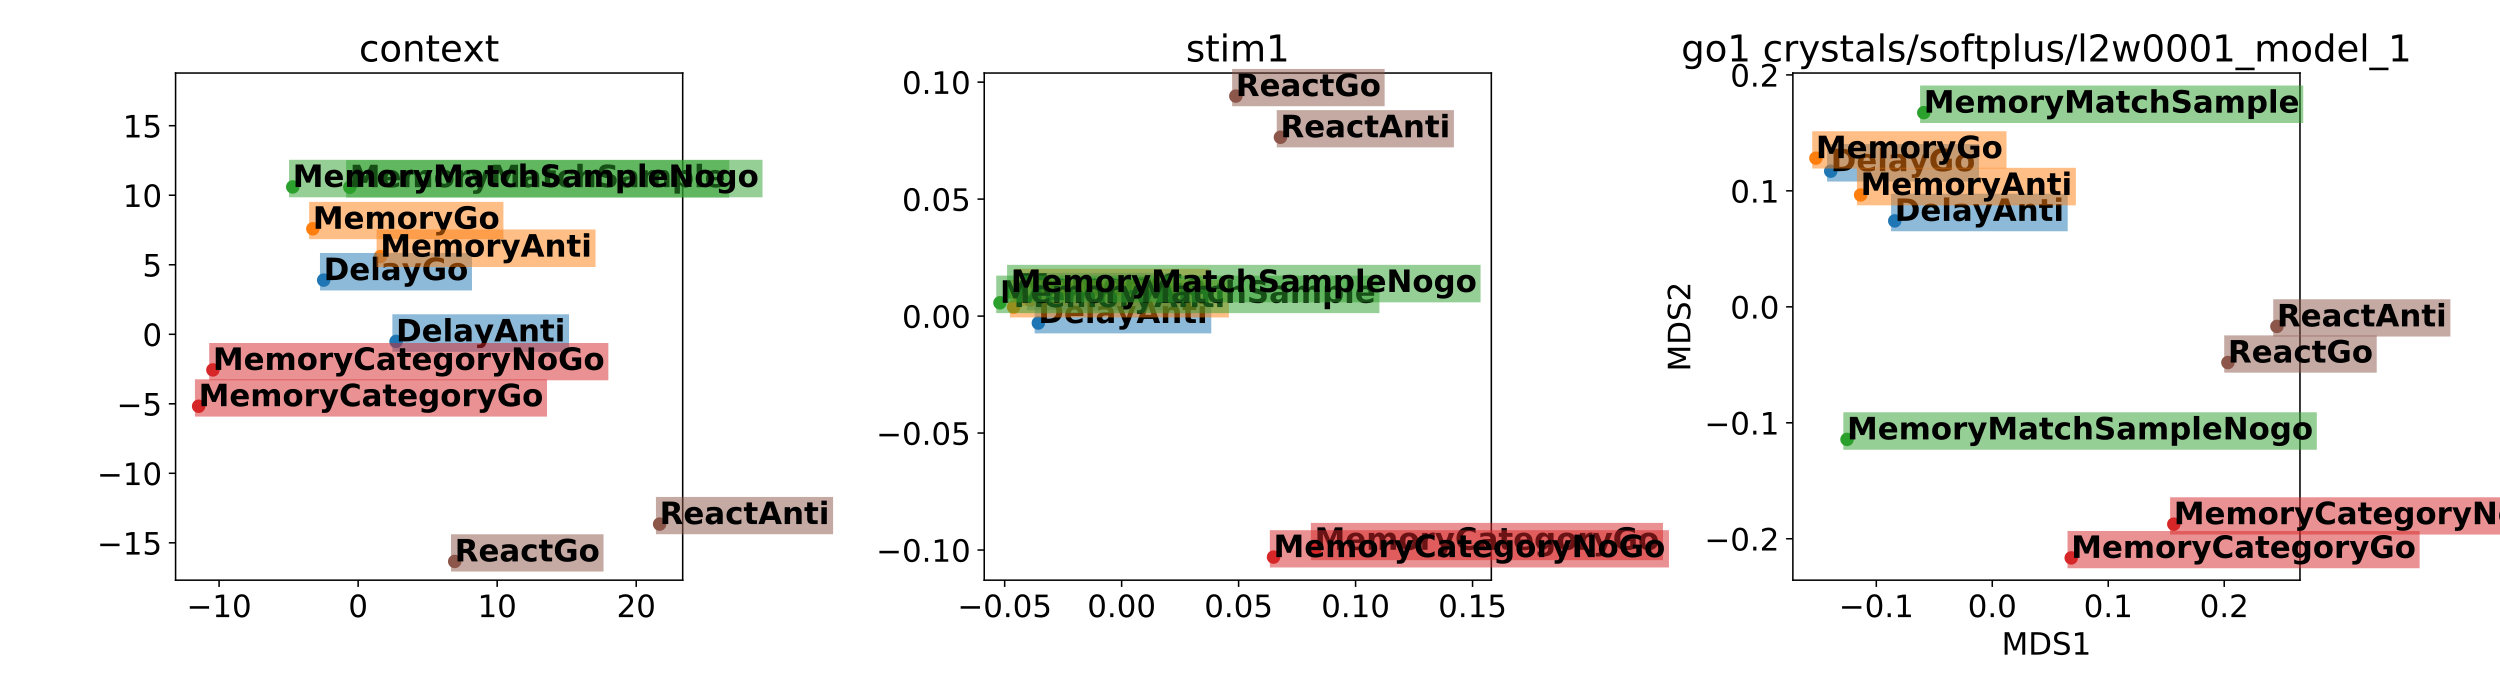 <?xml version="1.0" encoding="utf-8" standalone="no"?>
<!DOCTYPE svg PUBLIC "-//W3C//DTD SVG 1.1//EN"
  "http://www.w3.org/Graphics/SVG/1.1/DTD/svg11.dtd">
<!-- Created with matplotlib (http://matplotlib.org/) -->
<svg height="360pt" version="1.1" viewBox="0 0 1296 360" width="1296pt" xmlns="http://www.w3.org/2000/svg" xmlns:xlink="http://www.w3.org/1999/xlink">
 <defs>
  <style type="text/css">
*{stroke-linecap:butt;stroke-linejoin:round;}
  </style>
 </defs>
 <g id="figure_1">
  <g id="patch_1">
   <path d="M 0 360 
L 1296 360 
L 1296 0 
L 0 0 
z
" style="fill:#ffffff;"/>
  </g>
  <g id="axes_1">
   <g id="patch_2">
    <path d="M 91.022 300.75 
L 353.903 300.75 
L 353.903 37.869 
L 91.022 37.869 
z
" style="fill:#ffffff;"/>
   </g>
   <g id="matplotlib.axis_1">
    <g id="xtick_1">
     <g id="line2d_1">
      <defs>
       <path d="M 0 0 
L 0 3.5 
" id="mf68c249e08" style="stroke:#000000;stroke-width:0.8;"/>
      </defs>
      <g>
       <use style="stroke:#000000;stroke-width:0.8;" x="113.575" xlink:href="#mf68c249e08" y="300.75"/>
      </g>
     </g>
     <g id="text_1">
      <!-- −10 -->
      <defs>
       <path d="M 10.594 35.5 
L 73.188 35.5 
L 73.188 27.203 
L 10.594 27.203 
z
" id="DejaVuSans-2212"/>
       <path d="M 12.406 8.297 
L 28.516 8.297 
L 28.516 63.922 
L 10.984 60.406 
L 10.984 69.391 
L 28.422 72.906 
L 38.281 72.906 
L 38.281 8.297 
L 54.391 8.297 
L 54.391 0 
L 12.406 0 
z
" id="DejaVuSans-31"/>
       <path d="M 31.781 66.406 
Q 24.172 66.406 20.328 58.906 
Q 16.5 51.422 16.5 36.375 
Q 16.5 21.391 20.328 13.891 
Q 24.172 6.391 31.781 6.391 
Q 39.453 6.391 43.281 13.891 
Q 47.125 21.391 47.125 36.375 
Q 47.125 51.422 43.281 58.906 
Q 39.453 66.406 31.781 66.406 
z
M 31.781 74.219 
Q 44.047 74.219 50.516 64.516 
Q 56.984 54.828 56.984 36.375 
Q 56.984 17.969 50.516 8.266 
Q 44.047 -1.422 31.781 -1.422 
Q 19.531 -1.422 13.062 8.266 
Q 6.594 17.969 6.594 36.375 
Q 6.594 54.828 13.062 64.516 
Q 19.531 74.219 31.781 74.219 
z
" id="DejaVuSans-30"/>
      </defs>
      <g transform="translate(96.691 319.908)scale(0.16 -0.16)">
       <use xlink:href="#DejaVuSans-2212"/>
       <use x="83.789" xlink:href="#DejaVuSans-31"/>
       <use x="147.412" xlink:href="#DejaVuSans-30"/>
      </g>
     </g>
    </g>
    <g id="xtick_2">
     <g id="line2d_2">
      <g>
       <use style="stroke:#000000;stroke-width:0.8;" x="185.655" xlink:href="#mf68c249e08" y="300.75"/>
      </g>
     </g>
     <g id="text_2">
      <!-- 0 -->
      <g transform="translate(180.565 319.908)scale(0.16 -0.16)">
       <use xlink:href="#DejaVuSans-30"/>
      </g>
     </g>
    </g>
    <g id="xtick_3">
     <g id="line2d_3">
      <g>
       <use style="stroke:#000000;stroke-width:0.8;" x="257.735" xlink:href="#mf68c249e08" y="300.75"/>
      </g>
     </g>
     <g id="text_3">
      <!-- 10 -->
      <g transform="translate(247.555 319.908)scale(0.16 -0.16)">
       <use xlink:href="#DejaVuSans-31"/>
       <use x="63.623" xlink:href="#DejaVuSans-30"/>
      </g>
     </g>
    </g>
    <g id="xtick_4">
     <g id="line2d_4">
      <g>
       <use style="stroke:#000000;stroke-width:0.8;" x="329.815" xlink:href="#mf68c249e08" y="300.75"/>
      </g>
     </g>
     <g id="text_4">
      <!-- 20 -->
      <defs>
       <path d="M 19.188 8.297 
L 53.609 8.297 
L 53.609 0 
L 7.328 0 
L 7.328 8.297 
Q 12.938 14.109 22.625 23.891 
Q 32.328 33.688 34.812 36.531 
Q 39.547 41.844 41.422 45.531 
Q 43.312 49.219 43.312 52.781 
Q 43.312 58.594 39.234 62.25 
Q 35.156 65.922 28.609 65.922 
Q 23.969 65.922 18.812 64.312 
Q 13.672 62.703 7.812 59.422 
L 7.812 69.391 
Q 13.766 71.781 18.938 73 
Q 24.125 74.219 28.422 74.219 
Q 39.75 74.219 46.484 68.547 
Q 53.219 62.891 53.219 53.422 
Q 53.219 48.922 51.531 44.891 
Q 49.859 40.875 45.406 35.406 
Q 44.188 33.984 37.641 27.219 
Q 31.109 20.453 19.188 8.297 
z
" id="DejaVuSans-32"/>
      </defs>
      <g transform="translate(319.635 319.908)scale(0.16 -0.16)">
       <use xlink:href="#DejaVuSans-32"/>
       <use x="63.623" xlink:href="#DejaVuSans-30"/>
      </g>
     </g>
    </g>
   </g>
   <g id="matplotlib.axis_2">
    <g id="ytick_1">
     <g id="line2d_5">
      <defs>
       <path d="M 0 0 
L -3.5 0 
" id="mf4be92656b" style="stroke:#000000;stroke-width:0.8;"/>
      </defs>
      <g>
       <use style="stroke:#000000;stroke-width:0.8;" x="91.022" xlink:href="#mf4be92656b" y="281.41"/>
      </g>
     </g>
     <g id="text_5">
      <!-- −15 -->
      <defs>
       <path d="M 10.797 72.906 
L 49.516 72.906 
L 49.516 64.594 
L 19.828 64.594 
L 19.828 46.734 
Q 21.969 47.469 24.109 47.828 
Q 26.266 48.188 28.422 48.188 
Q 40.625 48.188 47.75 41.5 
Q 54.891 34.812 54.891 23.391 
Q 54.891 11.625 47.562 5.094 
Q 40.234 -1.422 26.906 -1.422 
Q 22.312 -1.422 17.547 -0.641 
Q 12.797 0.141 7.719 1.703 
L 7.719 11.625 
Q 12.109 9.234 16.797 8.062 
Q 21.484 6.891 26.703 6.891 
Q 35.156 6.891 40.078 11.328 
Q 45.016 15.766 45.016 23.391 
Q 45.016 31 40.078 35.438 
Q 35.156 39.891 26.703 39.891 
Q 22.75 39.891 18.812 39.016 
Q 14.891 38.141 10.797 36.281 
z
" id="DejaVuSans-35"/>
      </defs>
      <g transform="translate(50.255 287.489)scale(0.16 -0.16)">
       <use xlink:href="#DejaVuSans-2212"/>
       <use x="83.789" xlink:href="#DejaVuSans-31"/>
       <use x="147.412" xlink:href="#DejaVuSans-35"/>
      </g>
     </g>
    </g>
    <g id="ytick_2">
     <g id="line2d_6">
      <g>
       <use style="stroke:#000000;stroke-width:0.8;" x="91.022" xlink:href="#mf4be92656b" y="245.37"/>
      </g>
     </g>
     <g id="text_6">
      <!-- −10 -->
      <g transform="translate(50.255 251.449)scale(0.16 -0.16)">
       <use xlink:href="#DejaVuSans-2212"/>
       <use x="83.789" xlink:href="#DejaVuSans-31"/>
       <use x="147.412" xlink:href="#DejaVuSans-30"/>
      </g>
     </g>
    </g>
    <g id="ytick_3">
     <g id="line2d_7">
      <g>
       <use style="stroke:#000000;stroke-width:0.8;" x="91.022" xlink:href="#mf4be92656b" y="209.33"/>
      </g>
     </g>
     <g id="text_7">
      <!-- −5 -->
      <g transform="translate(60.435 215.409)scale(0.16 -0.16)">
       <use xlink:href="#DejaVuSans-2212"/>
       <use x="83.789" xlink:href="#DejaVuSans-35"/>
      </g>
     </g>
    </g>
    <g id="ytick_4">
     <g id="line2d_8">
      <g>
       <use style="stroke:#000000;stroke-width:0.8;" x="91.022" xlink:href="#mf4be92656b" y="173.291"/>
      </g>
     </g>
     <g id="text_8">
      <!-- 0 -->
      <g transform="translate(73.842 179.369)scale(0.16 -0.16)">
       <use xlink:href="#DejaVuSans-30"/>
      </g>
     </g>
    </g>
    <g id="ytick_5">
     <g id="line2d_9">
      <g>
       <use style="stroke:#000000;stroke-width:0.8;" x="91.022" xlink:href="#mf4be92656b" y="137.251"/>
      </g>
     </g>
     <g id="text_9">
      <!-- 5 -->
      <g transform="translate(73.842 143.329)scale(0.16 -0.16)">
       <use xlink:href="#DejaVuSans-35"/>
      </g>
     </g>
    </g>
    <g id="ytick_6">
     <g id="line2d_10">
      <g>
       <use style="stroke:#000000;stroke-width:0.8;" x="91.022" xlink:href="#mf4be92656b" y="101.211"/>
      </g>
     </g>
     <g id="text_10">
      <!-- 10 -->
      <g transform="translate(63.662 107.289)scale(0.16 -0.16)">
       <use xlink:href="#DejaVuSans-31"/>
       <use x="63.623" xlink:href="#DejaVuSans-30"/>
      </g>
     </g>
    </g>
    <g id="ytick_7">
     <g id="line2d_11">
      <g>
       <use style="stroke:#000000;stroke-width:0.8;" x="91.022" xlink:href="#mf4be92656b" y="65.171"/>
      </g>
     </g>
     <g id="text_11">
      <!-- 15 -->
      <g transform="translate(63.662 71.25)scale(0.16 -0.16)">
       <use xlink:href="#DejaVuSans-31"/>
       <use x="63.623" xlink:href="#DejaVuSans-35"/>
      </g>
     </g>
    </g>
   </g>
   <g id="line2d_12">
    <defs>
     <path d="M 0 3 
C 0.796 3 1.559 2.684 2.121 2.121 
C 2.684 1.559 3 0.796 3 0 
C 3 -0.796 2.684 -1.559 2.121 -2.121 
C 1.559 -2.684 0.796 -3 0 -3 
C -0.796 -3 -1.559 -2.684 -2.121 -2.121 
C -2.684 -1.559 -3 -0.796 -3 0 
C -3 0.796 -2.684 1.559 -2.121 2.121 
C -1.559 2.684 -0.796 3 0 3 
z
" id="m2436665a94" style="stroke:#1f77b4;"/>
    </defs>
    <g clip-path="url(#p59047b2296)">
     <use style="fill:#1f77b4;stroke:#1f77b4;" x="167.794" xlink:href="#m2436665a94" y="145.212"/>
    </g>
   </g>
   <g id="line2d_13">
    <defs>
     <path d="M 0 3 
C 0.796 3 1.559 2.684 2.121 2.121 
C 2.684 1.559 3 0.796 3 0 
C 3 -0.796 2.684 -1.559 2.121 -2.121 
C 1.559 -2.684 0.796 -3 0 -3 
C -0.796 -3 -1.559 -2.684 -2.121 -2.121 
C -2.684 -1.559 -3 -0.796 -3 0 
C -3 0.796 -2.684 1.559 -2.121 2.121 
C -1.559 2.684 -0.796 3 0 3 
z
" id="mc069c15e02" style="stroke:#8c564b;"/>
    </defs>
    <g clip-path="url(#p59047b2296)">
     <use style="fill:#8c564b;stroke:#8c564b;" x="235.722" xlink:href="#mc069c15e02" y="291.043"/>
    </g>
   </g>
   <g id="line2d_14">
    <defs>
     <path d="M 0 3 
C 0.796 3 1.559 2.684 2.121 2.121 
C 2.684 1.559 3 0.796 3 0 
C 3 -0.796 2.684 -1.559 2.121 -2.121 
C 1.559 -2.684 0.796 -3 0 -3 
C -0.796 -3 -1.559 -2.684 -2.121 -2.121 
C -2.684 -1.559 -3 -0.796 -3 0 
C -3 0.796 -2.684 1.559 -2.121 2.121 
C -1.559 2.684 -0.796 3 0 3 
z
" id="m1c643bc1fb" style="stroke:#ff7f0e;"/>
    </defs>
    <g clip-path="url(#p59047b2296)">
     <use style="fill:#ff7f0e;stroke:#ff7f0e;" x="162.176" xlink:href="#m1c643bc1fb" y="118.602"/>
    </g>
   </g>
   <g id="line2d_15">
    <g clip-path="url(#p59047b2296)">
     <use style="fill:#1f77b4;stroke:#1f77b4;" x="205.319" xlink:href="#m2436665a94" y="176.998"/>
    </g>
   </g>
   <g id="line2d_16">
    <g clip-path="url(#p59047b2296)">
     <use style="fill:#8c564b;stroke:#8c564b;" x="341.954" xlink:href="#mc069c15e02" y="271.69"/>
    </g>
   </g>
   <g id="line2d_17">
    <g clip-path="url(#p59047b2296)">
     <use style="fill:#ff7f0e;stroke:#ff7f0e;" x="197.141" xlink:href="#m1c643bc1fb" y="133.044"/>
    </g>
   </g>
   <g id="line2d_18">
    <defs>
     <path d="M 0 3 
C 0.796 3 1.559 2.684 2.121 2.121 
C 2.684 1.559 3 0.796 3 0 
C 3 -0.796 2.684 -1.559 2.121 -2.121 
C 1.559 -2.684 0.796 -3 0 -3 
C -0.796 -3 -1.559 -2.684 -2.121 -2.121 
C -2.684 -1.559 -3 -0.796 -3 0 
C -3 0.796 -2.684 1.559 -2.121 2.121 
C -1.559 2.684 -0.796 3 0 3 
z
" id="m9fc1a2dbee" style="stroke:#2ca02c;"/>
    </defs>
    <g clip-path="url(#p59047b2296)">
     <use style="fill:#2ca02c;stroke:#2ca02c;" x="181.341" xlink:href="#m9fc1a2dbee" y="97.056"/>
    </g>
   </g>
   <g id="line2d_19">
    <g clip-path="url(#p59047b2296)">
     <use style="fill:#2ca02c;stroke:#2ca02c;" x="151.76" xlink:href="#m9fc1a2dbee" y="96.913"/>
    </g>
   </g>
   <g id="line2d_20">
    <defs>
     <path d="M 0 3 
C 0.796 3 1.559 2.684 2.121 2.121 
C 2.684 1.559 3 0.796 3 0 
C 3 -0.796 2.684 -1.559 2.121 -2.121 
C 1.559 -2.684 0.796 -3 0 -3 
C -0.796 -3 -1.559 -2.684 -2.121 -2.121 
C -2.684 -1.559 -3 -0.796 -3 0 
C -3 0.796 -2.684 1.559 -2.121 2.121 
C -1.559 2.684 -0.796 3 0 3 
z
" id="md17c73fc69" style="stroke:#d62728;"/>
    </defs>
    <g clip-path="url(#p59047b2296)">
     <use style="fill:#d62728;stroke:#d62728;" x="102.971" xlink:href="#md17c73fc69" y="210.588"/>
    </g>
   </g>
   <g id="line2d_21">
    <g clip-path="url(#p59047b2296)">
     <use style="fill:#d62728;stroke:#d62728;" x="110.372" xlink:href="#md17c73fc69" y="191.76"/>
    </g>
   </g>
   <g id="patch_3">
    <path d="M 91.022 300.75 
L 91.022 37.869 
" style="fill:none;stroke:#000000;stroke-linecap:square;stroke-linejoin:miter;stroke-width:0.8;"/>
   </g>
   <g id="patch_4">
    <path d="M 353.903 300.75 
L 353.903 37.869 
" style="fill:none;stroke:#000000;stroke-linecap:square;stroke-linejoin:miter;stroke-width:0.8;"/>
   </g>
   <g id="patch_5">
    <path d="M 91.022 300.75 
L 353.903 300.75 
" style="fill:none;stroke:#000000;stroke-linecap:square;stroke-linejoin:miter;stroke-width:0.8;"/>
   </g>
   <g id="patch_6">
    <path d="M 91.022 37.869 
L 353.903 37.869 
" style="fill:none;stroke:#000000;stroke-linecap:square;stroke-linejoin:miter;stroke-width:0.8;"/>
   </g>
   <g id="text_12">
    <g id="patch_7">
     <path d="M 165.874 150.584 
L 244.679 150.584 
L 244.679 131.134 
L 165.874 131.134 
z
" style="fill:#1f77b4;opacity:0.5;"/>
    </g>
    <!-- DelayGo -->
    <defs>
     <path d="M 27.984 58.688 
L 27.984 14.203 
L 34.719 14.203 
Q 46.234 14.203 52.312 19.922 
Q 58.406 25.641 58.406 36.531 
Q 58.406 47.359 52.344 53.016 
Q 46.297 58.688 34.719 58.688 
z
M 9.188 72.906 
L 29 72.906 
Q 45.609 72.906 53.734 70.531 
Q 61.859 68.172 67.672 62.5 
Q 72.797 57.562 75.281 51.109 
Q 77.781 44.672 77.781 36.531 
Q 77.781 28.266 75.281 21.797 
Q 72.797 15.328 67.672 10.406 
Q 61.812 4.734 53.609 2.359 
Q 45.406 0 29 0 
L 9.188 0 
z
" id="DejaVuSans-Bold-44"/>
     <path d="M 62.984 27.484 
L 62.984 22.516 
L 22.125 22.516 
Q 22.75 16.359 26.562 13.281 
Q 30.375 10.203 37.203 10.203 
Q 42.719 10.203 48.5 11.844 
Q 54.297 13.484 60.406 16.797 
L 60.406 3.328 
Q 54.203 0.984 48 -0.219 
Q 41.797 -1.422 35.594 -1.422 
Q 20.75 -1.422 12.516 6.125 
Q 4.297 13.672 4.297 27.297 
Q 4.297 40.672 12.375 48.328 
Q 20.453 56 34.625 56 
Q 47.516 56 55.25 48.234 
Q 62.984 40.484 62.984 27.484 
z
M 45.016 33.297 
Q 45.016 38.281 42.109 41.328 
Q 39.203 44.391 34.516 44.391 
Q 29.438 44.391 26.266 41.531 
Q 23.094 38.672 22.312 33.297 
z
" id="DejaVuSans-Bold-65"/>
     <path d="M 8.406 75.984 
L 25.875 75.984 
L 25.875 0 
L 8.406 0 
z
" id="DejaVuSans-Bold-6c"/>
     <path d="M 32.906 24.609 
Q 27.438 24.609 24.672 22.75 
Q 21.922 20.906 21.922 17.281 
Q 21.922 13.969 24.141 12.078 
Q 26.375 10.203 30.328 10.203 
Q 35.25 10.203 38.625 13.734 
Q 42 17.281 42 22.609 
L 42 24.609 
z
M 59.625 31.203 
L 59.625 0 
L 42 0 
L 42 8.109 
Q 38.484 3.125 34.078 0.844 
Q 29.688 -1.422 23.391 -1.422 
Q 14.891 -1.422 9.594 3.531 
Q 4.297 8.5 4.297 16.406 
Q 4.297 26.031 10.906 30.516 
Q 17.531 35.016 31.688 35.016 
L 42 35.016 
L 42 36.375 
Q 42 40.531 38.719 42.453 
Q 35.453 44.391 28.516 44.391 
Q 22.906 44.391 18.062 43.266 
Q 13.234 42.141 9.078 39.891 
L 9.078 53.219 
Q 14.703 54.594 20.359 55.297 
Q 26.031 56 31.688 56 
Q 46.484 56 53.047 50.172 
Q 59.625 44.344 59.625 31.203 
z
" id="DejaVuSans-Bold-61"/>
     <path d="M 1.219 54.688 
L 18.703 54.688 
L 33.406 17.578 
L 45.906 54.688 
L 63.375 54.688 
L 40.375 -5.172 
Q 36.922 -14.312 32.297 -17.938 
Q 27.688 -21.578 20.125 -21.578 
L 10.016 -21.578 
L 10.016 -10.109 
L 15.484 -10.109 
Q 19.922 -10.109 21.938 -8.688 
Q 23.969 -7.281 25.094 -3.609 
L 25.594 -2.094 
z
" id="DejaVuSans-Bold-79"/>
     <path d="M 74.703 5.422 
Q 67.672 2 60.109 0.281 
Q 52.547 -1.422 44.484 -1.422 
Q 26.266 -1.422 15.625 8.766 
Q 4.984 18.953 4.984 36.375 
Q 4.984 54 15.812 64.109 
Q 26.656 74.219 45.516 74.219 
Q 52.781 74.219 59.438 72.844 
Q 66.109 71.484 72.016 68.797 
L 72.016 53.719 
Q 65.922 57.172 59.891 58.875 
Q 53.859 60.594 47.797 60.594 
Q 36.578 60.594 30.5 54.312 
Q 24.422 48.047 24.422 36.375 
Q 24.422 24.812 30.281 18.5 
Q 36.141 12.203 46.922 12.203 
Q 49.859 12.203 52.375 12.562 
Q 54.891 12.938 56.891 13.719 
L 56.891 27.875 
L 45.406 27.875 
L 45.406 40.484 
L 74.703 40.484 
z
" id="DejaVuSans-Bold-47"/>
     <path d="M 34.422 43.5 
Q 28.609 43.5 25.562 39.328 
Q 22.516 35.156 22.516 27.297 
Q 22.516 19.438 25.562 15.25 
Q 28.609 11.078 34.422 11.078 
Q 40.141 11.078 43.156 15.25 
Q 46.188 19.438 46.188 27.297 
Q 46.188 35.156 43.156 39.328 
Q 40.141 43.5 34.422 43.5 
z
M 34.422 56 
Q 48.531 56 56.469 48.375 
Q 64.406 40.766 64.406 27.297 
Q 64.406 13.812 56.469 6.188 
Q 48.531 -1.422 34.422 -1.422 
Q 20.266 -1.422 12.281 6.188 
Q 4.297 13.812 4.297 27.297 
Q 4.297 40.766 12.281 48.375 
Q 20.266 56 34.422 56 
z
" id="DejaVuSans-Bold-6f"/>
    </defs>
    <g transform="translate(167.794 145.212)scale(0.16 -0.16)">
     <use xlink:href="#DejaVuSans-Bold-44"/>
     <use x="83.008" xlink:href="#DejaVuSans-Bold-65"/>
     <use x="150.83" xlink:href="#DejaVuSans-Bold-6c"/>
     <use x="185.107" xlink:href="#DejaVuSans-Bold-61"/>
     <use x="252.541" xlink:href="#DejaVuSans-Bold-79"/>
     <use x="317.727" xlink:href="#DejaVuSans-Bold-47"/>
     <use x="399.807" xlink:href="#DejaVuSans-Bold-6f"/>
    </g>
   </g>
   <g id="text_13">
    <g id="patch_8">
     <path d="M 233.802 296.291 
L 312.87 296.291 
L 312.87 276.966 
L 233.802 276.966 
z
" style="fill:#8c564b;opacity:0.5;"/>
    </g>
    <!-- ReactGo -->
    <defs>
     <path d="M 35.891 40.578 
Q 41.797 40.578 44.359 42.766 
Q 46.922 44.969 46.922 50 
Q 46.922 54.984 44.359 57.125 
Q 41.797 59.281 35.891 59.281 
L 27.984 59.281 
L 27.984 40.578 
z
M 27.984 27.594 
L 27.984 0 
L 9.188 0 
L 9.188 72.906 
L 37.891 72.906 
Q 52.297 72.906 59 68.062 
Q 65.719 63.234 65.719 52.781 
Q 65.719 45.562 62.219 40.922 
Q 58.734 36.281 51.703 34.078 
Q 55.562 33.203 58.609 30.094 
Q 61.672 27 64.797 20.703 
L 75 0 
L 54.984 0 
L 46.094 18.109 
Q 43.406 23.578 40.641 25.578 
Q 37.891 27.594 33.297 27.594 
z
" id="DejaVuSans-Bold-52"/>
     <path d="M 52.594 52.984 
L 52.594 38.719 
Q 49.031 41.156 45.438 42.328 
Q 41.844 43.5 37.984 43.5 
Q 30.672 43.5 26.594 39.234 
Q 22.516 34.969 22.516 27.297 
Q 22.516 19.625 26.594 15.344 
Q 30.672 11.078 37.984 11.078 
Q 42.094 11.078 45.781 12.297 
Q 49.469 13.531 52.594 15.922 
L 52.594 1.609 
Q 48.484 0.094 44.266 -0.656 
Q 40.047 -1.422 35.797 -1.422 
Q 21 -1.422 12.641 6.172 
Q 4.297 13.766 4.297 27.297 
Q 4.297 40.828 12.641 48.406 
Q 21 56 35.797 56 
Q 40.094 56 44.266 55.25 
Q 48.438 54.5 52.594 52.984 
z
" id="DejaVuSans-Bold-63"/>
     <path d="M 27.484 70.219 
L 27.484 54.688 
L 45.516 54.688 
L 45.516 42.188 
L 27.484 42.188 
L 27.484 19 
Q 27.484 15.188 29 13.844 
Q 30.516 12.5 35.016 12.5 
L 44 12.5 
L 44 0 
L 29 0 
Q 18.656 0 14.328 4.312 
Q 10.016 8.641 10.016 19 
L 10.016 42.188 
L 1.312 42.188 
L 1.312 54.688 
L 10.016 54.688 
L 10.016 70.219 
z
" id="DejaVuSans-Bold-74"/>
    </defs>
    <g transform="translate(235.722 291.043)scale(0.16 -0.16)">
     <use xlink:href="#DejaVuSans-Bold-52"/>
     <use x="77.002" xlink:href="#DejaVuSans-Bold-65"/>
     <use x="144.824" xlink:href="#DejaVuSans-Bold-61"/>
     <use x="212.305" xlink:href="#DejaVuSans-Bold-63"/>
     <use x="271.582" xlink:href="#DejaVuSans-Bold-74"/>
     <use x="319.385" xlink:href="#DejaVuSans-Bold-47"/>
     <use x="401.465" xlink:href="#DejaVuSans-Bold-6f"/>
    </g>
   </g>
   <g id="text_14">
    <g id="patch_9">
     <path d="M 160.256 123.974 
L 260.981 123.974 
L 260.981 104.649 
L 160.256 104.649 
z
" style="fill:#ff7f0e;opacity:0.5;"/>
    </g>
    <!-- MemoryGo -->
    <defs>
     <path d="M 9.188 72.906 
L 33.109 72.906 
L 49.703 33.891 
L 66.406 72.906 
L 90.281 72.906 
L 90.281 0 
L 72.516 0 
L 72.516 53.328 
L 55.719 14.016 
L 43.797 14.016 
L 27 53.328 
L 27 0 
L 9.188 0 
z
" id="DejaVuSans-Bold-4d"/>
     <path d="M 59.078 45.609 
Q 62.406 50.688 66.969 53.344 
Q 71.531 56 77 56 
Q 86.422 56 91.359 50.188 
Q 96.297 44.391 96.297 33.297 
L 96.297 0 
L 78.719 0 
L 78.719 28.516 
Q 78.766 29.156 78.781 29.828 
Q 78.812 30.516 78.812 31.781 
Q 78.812 37.594 77.094 40.203 
Q 75.391 42.828 71.578 42.828 
Q 66.609 42.828 63.891 38.719 
Q 61.188 34.625 61.078 26.859 
L 61.078 0 
L 43.5 0 
L 43.5 28.516 
Q 43.5 37.594 41.938 40.203 
Q 40.375 42.828 36.375 42.828 
Q 31.344 42.828 28.609 38.703 
Q 25.875 34.578 25.875 26.906 
L 25.875 0 
L 8.297 0 
L 8.297 54.688 
L 25.875 54.688 
L 25.875 46.688 
Q 29.109 51.312 33.281 53.656 
Q 37.453 56 42.484 56 
Q 48.141 56 52.484 53.266 
Q 56.844 50.531 59.078 45.609 
z
" id="DejaVuSans-Bold-6d"/>
     <path d="M 49.031 39.797 
Q 46.734 40.875 44.453 41.375 
Q 42.188 41.891 39.891 41.891 
Q 33.156 41.891 29.516 37.562 
Q 25.875 33.25 25.875 25.203 
L 25.875 0 
L 8.406 0 
L 8.406 54.688 
L 25.875 54.688 
L 25.875 45.703 
Q 29.25 51.078 33.609 53.531 
Q 37.984 56 44.094 56 
Q 44.969 56 45.984 55.922 
Q 47.016 55.859 48.969 55.609 
z
" id="DejaVuSans-Bold-72"/>
    </defs>
    <g transform="translate(162.176 118.602)scale(0.16 -0.16)">
     <use xlink:href="#DejaVuSans-Bold-4d"/>
     <use x="99.512" xlink:href="#DejaVuSans-Bold-65"/>
     <use x="167.334" xlink:href="#DejaVuSans-Bold-6d"/>
     <use x="271.533" xlink:href="#DejaVuSans-Bold-6f"/>
     <use x="340.234" xlink:href="#DejaVuSans-Bold-72"/>
     <use x="389.551" xlink:href="#DejaVuSans-Bold-79"/>
     <use x="454.736" xlink:href="#DejaVuSans-Bold-47"/>
     <use x="536.816" xlink:href="#DejaVuSans-Bold-6f"/>
    </g>
   </g>
   <g id="text_15">
    <g id="patch_10">
     <path d="M 203.399 182.37 
L 294.984 182.37 
L 294.984 162.92 
L 203.399 162.92 
z
" style="fill:#1f77b4;opacity:0.5;"/>
    </g>
    <!-- DelayAnti -->
    <defs>
     <path d="M 53.422 13.281 
L 24.031 13.281 
L 19.391 0 
L 0.484 0 
L 27.484 72.906 
L 49.906 72.906 
L 76.906 0 
L 58.016 0 
z
M 28.719 26.812 
L 48.688 26.812 
L 38.719 55.812 
z
" id="DejaVuSans-Bold-41"/>
     <path d="M 63.375 33.297 
L 63.375 0 
L 45.797 0 
L 45.797 5.422 
L 45.797 25.484 
Q 45.797 32.562 45.484 35.25 
Q 45.172 37.938 44.391 39.203 
Q 43.359 40.922 41.594 41.875 
Q 39.844 42.828 37.594 42.828 
Q 32.125 42.828 29 38.594 
Q 25.875 34.375 25.875 26.906 
L 25.875 0 
L 8.406 0 
L 8.406 54.688 
L 25.875 54.688 
L 25.875 46.688 
Q 29.828 51.469 34.266 53.734 
Q 38.719 56 44.094 56 
Q 53.562 56 58.469 50.188 
Q 63.375 44.391 63.375 33.297 
z
" id="DejaVuSans-Bold-6e"/>
     <path d="M 8.406 54.688 
L 25.875 54.688 
L 25.875 0 
L 8.406 0 
z
M 8.406 75.984 
L 25.875 75.984 
L 25.875 61.719 
L 8.406 61.719 
z
" id="DejaVuSans-Bold-69"/>
    </defs>
    <g transform="translate(205.319 176.998)scale(0.16 -0.16)">
     <use xlink:href="#DejaVuSans-Bold-44"/>
     <use x="83.008" xlink:href="#DejaVuSans-Bold-65"/>
     <use x="150.83" xlink:href="#DejaVuSans-Bold-6c"/>
     <use x="185.107" xlink:href="#DejaVuSans-Bold-61"/>
     <use x="252.541" xlink:href="#DejaVuSans-Bold-79"/>
     <use x="317.727" xlink:href="#DejaVuSans-Bold-41"/>
     <use x="395.119" xlink:href="#DejaVuSans-Bold-6e"/>
     <use x="466.311" xlink:href="#DejaVuSans-Bold-74"/>
     <use x="514.113" xlink:href="#DejaVuSans-Bold-69"/>
    </g>
   </g>
   <g id="text_16">
    <g id="patch_11">
     <path d="M 340.034 276.938 
L 431.882 276.938 
L 431.882 257.613 
L 340.034 257.613 
z
" style="fill:#8c564b;opacity:0.5;"/>
    </g>
    <!-- ReactAnti -->
    <g transform="translate(341.954 271.69)scale(0.16 -0.16)">
     <use xlink:href="#DejaVuSans-Bold-52"/>
     <use x="77.002" xlink:href="#DejaVuSans-Bold-65"/>
     <use x="144.824" xlink:href="#DejaVuSans-Bold-61"/>
     <use x="212.305" xlink:href="#DejaVuSans-Bold-63"/>
     <use x="271.582" xlink:href="#DejaVuSans-Bold-74"/>
     <use x="319.385" xlink:href="#DejaVuSans-Bold-41"/>
     <use x="396.777" xlink:href="#DejaVuSans-Bold-6e"/>
     <use x="467.969" xlink:href="#DejaVuSans-Bold-74"/>
     <use x="515.771" xlink:href="#DejaVuSans-Bold-69"/>
    </g>
   </g>
   <g id="text_17">
    <g id="patch_12">
     <path d="M 195.221 138.416 
L 308.726 138.416 
L 308.726 118.966 
L 195.221 118.966 
z
" style="fill:#ff7f0e;opacity:0.5;"/>
    </g>
    <!-- MemoryAnti -->
    <g transform="translate(197.141 133.044)scale(0.16 -0.16)">
     <use xlink:href="#DejaVuSans-Bold-4d"/>
     <use x="99.512" xlink:href="#DejaVuSans-Bold-65"/>
     <use x="167.334" xlink:href="#DejaVuSans-Bold-6d"/>
     <use x="271.533" xlink:href="#DejaVuSans-Bold-6f"/>
     <use x="340.234" xlink:href="#DejaVuSans-Bold-72"/>
     <use x="389.551" xlink:href="#DejaVuSans-Bold-79"/>
     <use x="454.736" xlink:href="#DejaVuSans-Bold-41"/>
     <use x="532.129" xlink:href="#DejaVuSans-Bold-6e"/>
     <use x="603.32" xlink:href="#DejaVuSans-Bold-74"/>
     <use x="651.123" xlink:href="#DejaVuSans-Bold-69"/>
    </g>
   </g>
   <g id="text_18">
    <g id="patch_13">
     <path d="M 179.421 102.429 
L 378.046 102.429 
L 378.046 82.979 
L 179.421 82.979 
z
" style="fill:#2ca02c;opacity:0.5;"/>
    </g>
    <!-- MemoryMatchSample -->
    <defs>
     <path d="M 63.375 33.297 
L 63.375 0 
L 45.797 0 
L 45.797 5.422 
L 45.797 25.391 
Q 45.797 32.562 45.484 35.25 
Q 45.172 37.938 44.391 39.203 
Q 43.359 40.922 41.594 41.875 
Q 39.844 42.828 37.594 42.828 
Q 32.125 42.828 29 38.594 
Q 25.875 34.375 25.875 26.906 
L 25.875 0 
L 8.406 0 
L 8.406 75.984 
L 25.875 75.984 
L 25.875 46.688 
Q 29.828 51.469 34.266 53.734 
Q 38.719 56 44.094 56 
Q 53.562 56 58.469 50.188 
Q 63.375 44.391 63.375 33.297 
z
" id="DejaVuSans-Bold-68"/>
     <path d="M 59.906 70.609 
L 59.906 55.172 
Q 53.906 57.859 48.188 59.219 
Q 42.484 60.594 37.406 60.594 
Q 30.672 60.594 27.438 58.734 
Q 24.219 56.891 24.219 52.984 
Q 24.219 50.047 26.391 48.406 
Q 28.562 46.781 34.281 45.609 
L 42.281 44 
Q 54.438 41.547 59.562 36.562 
Q 64.703 31.594 64.703 22.406 
Q 64.703 10.359 57.547 4.469 
Q 50.391 -1.422 35.688 -1.422 
Q 28.766 -1.422 21.781 -0.094 
Q 14.797 1.219 7.812 3.812 
L 7.812 19.672 
Q 14.797 15.969 21.312 14.078 
Q 27.828 12.203 33.891 12.203 
Q 40.047 12.203 43.312 14.25 
Q 46.578 16.312 46.578 20.125 
Q 46.578 23.531 44.359 25.391 
Q 42.141 27.25 35.5 28.719 
L 28.219 30.328 
Q 17.281 32.672 12.219 37.797 
Q 7.172 42.922 7.172 51.609 
Q 7.172 62.5 14.203 68.359 
Q 21.234 74.219 34.422 74.219 
Q 40.438 74.219 46.781 73.312 
Q 53.125 72.406 59.906 70.609 
z
" id="DejaVuSans-Bold-53"/>
     <path d="M 25.875 7.906 
L 25.875 -20.797 
L 8.406 -20.797 
L 8.406 54.688 
L 25.875 54.688 
L 25.875 46.688 
Q 29.5 51.469 33.891 53.734 
Q 38.281 56 44 56 
Q 54.109 56 60.594 47.969 
Q 67.094 39.938 67.094 27.297 
Q 67.094 14.656 60.594 6.609 
Q 54.109 -1.422 44 -1.422 
Q 38.281 -1.422 33.891 0.844 
Q 29.5 3.125 25.875 7.906 
z
M 37.5 43.312 
Q 31.891 43.312 28.875 39.188 
Q 25.875 35.062 25.875 27.297 
Q 25.875 19.531 28.875 15.406 
Q 31.891 11.281 37.5 11.281 
Q 43.109 11.281 46.062 15.375 
Q 49.031 19.484 49.031 27.297 
Q 49.031 35.109 46.062 39.203 
Q 43.109 43.312 37.5 43.312 
z
" id="DejaVuSans-Bold-70"/>
    </defs>
    <g transform="translate(181.341 97.056)scale(0.16 -0.16)">
     <use xlink:href="#DejaVuSans-Bold-4d"/>
     <use x="99.512" xlink:href="#DejaVuSans-Bold-65"/>
     <use x="167.334" xlink:href="#DejaVuSans-Bold-6d"/>
     <use x="271.533" xlink:href="#DejaVuSans-Bold-6f"/>
     <use x="340.234" xlink:href="#DejaVuSans-Bold-72"/>
     <use x="389.551" xlink:href="#DejaVuSans-Bold-79"/>
     <use x="454.736" xlink:href="#DejaVuSans-Bold-4d"/>
     <use x="554.248" xlink:href="#DejaVuSans-Bold-61"/>
     <use x="621.729" xlink:href="#DejaVuSans-Bold-74"/>
     <use x="669.531" xlink:href="#DejaVuSans-Bold-63"/>
     <use x="728.809" xlink:href="#DejaVuSans-Bold-68"/>
     <use x="800" xlink:href="#DejaVuSans-Bold-53"/>
     <use x="872.021" xlink:href="#DejaVuSans-Bold-61"/>
     <use x="939.502" xlink:href="#DejaVuSans-Bold-6d"/>
     <use x="1043.701" xlink:href="#DejaVuSans-Bold-70"/>
     <use x="1115.283" xlink:href="#DejaVuSans-Bold-6c"/>
     <use x="1149.561" xlink:href="#DejaVuSans-Bold-65"/>
    </g>
   </g>
   <g id="text_19">
    <g id="patch_14">
     <path d="M 149.84 102.285 
L 395.293 102.285 
L 395.293 82.835 
L 149.84 82.835 
z
" style="fill:#2ca02c;opacity:0.5;"/>
    </g>
    <!-- MemoryMatchSampleNogo -->
    <defs>
     <path d="M 9.188 72.906 
L 30.172 72.906 
L 56.688 22.906 
L 56.688 72.906 
L 74.516 72.906 
L 74.516 0 
L 53.516 0 
L 27 50 
L 27 0 
L 9.188 0 
z
" id="DejaVuSans-Bold-4e"/>
     <path d="M 45.609 9.281 
Q 42 4.5 37.641 2.25 
Q 33.297 0 27.594 0 
Q 17.578 0 11.031 7.875 
Q 4.5 15.766 4.5 27.984 
Q 4.5 40.234 11.031 48.062 
Q 17.578 55.906 27.594 55.906 
Q 33.297 55.906 37.641 53.656 
Q 42 51.422 45.609 46.578 
L 45.609 54.688 
L 63.188 54.688 
L 63.188 5.516 
Q 63.188 -7.672 54.859 -14.625 
Q 46.531 -21.578 30.719 -21.578 
Q 25.594 -21.578 20.797 -20.797 
Q 16.016 -20.016 11.188 -18.406 
L 11.188 -4.781 
Q 15.766 -7.422 20.156 -8.719 
Q 24.562 -10.016 29 -10.016 
Q 37.594 -10.016 41.594 -6.25 
Q 45.609 -2.484 45.609 5.516 
z
M 34.078 43.312 
Q 28.656 43.312 25.625 39.297 
Q 22.609 35.297 22.609 27.984 
Q 22.609 20.453 25.531 16.578 
Q 28.469 12.703 34.078 12.703 
Q 39.547 12.703 42.578 16.703 
Q 45.609 20.703 45.609 27.984 
Q 45.609 35.297 42.578 39.297 
Q 39.547 43.312 34.078 43.312 
z
" id="DejaVuSans-Bold-67"/>
    </defs>
    <g transform="translate(151.76 96.913)scale(0.16 -0.16)">
     <use xlink:href="#DejaVuSans-Bold-4d"/>
     <use x="99.512" xlink:href="#DejaVuSans-Bold-65"/>
     <use x="167.334" xlink:href="#DejaVuSans-Bold-6d"/>
     <use x="271.533" xlink:href="#DejaVuSans-Bold-6f"/>
     <use x="340.234" xlink:href="#DejaVuSans-Bold-72"/>
     <use x="389.551" xlink:href="#DejaVuSans-Bold-79"/>
     <use x="454.736" xlink:href="#DejaVuSans-Bold-4d"/>
     <use x="554.248" xlink:href="#DejaVuSans-Bold-61"/>
     <use x="621.729" xlink:href="#DejaVuSans-Bold-74"/>
     <use x="669.531" xlink:href="#DejaVuSans-Bold-63"/>
     <use x="728.809" xlink:href="#DejaVuSans-Bold-68"/>
     <use x="800" xlink:href="#DejaVuSans-Bold-53"/>
     <use x="872.021" xlink:href="#DejaVuSans-Bold-61"/>
     <use x="939.502" xlink:href="#DejaVuSans-Bold-6d"/>
     <use x="1043.701" xlink:href="#DejaVuSans-Bold-70"/>
     <use x="1115.283" xlink:href="#DejaVuSans-Bold-6c"/>
     <use x="1149.561" xlink:href="#DejaVuSans-Bold-65"/>
     <use x="1217.383" xlink:href="#DejaVuSans-Bold-4e"/>
     <use x="1301.074" xlink:href="#DejaVuSans-Bold-6f"/>
     <use x="1369.775" xlink:href="#DejaVuSans-Bold-67"/>
     <use x="1441.357" xlink:href="#DejaVuSans-Bold-6f"/>
    </g>
   </g>
   <g id="text_20">
    <g id="patch_15">
     <path d="M 101.051 215.961 
L 283.581 215.961 
L 283.581 196.636 
L 101.051 196.636 
z
" style="fill:#d62728;opacity:0.5;"/>
    </g>
    <!-- MemoryCategoryGo -->
    <defs>
     <path d="M 67 4 
Q 61.812 1.312 56.203 -0.047 
Q 50.594 -1.422 44.484 -1.422 
Q 26.266 -1.422 15.625 8.766 
Q 4.984 18.953 4.984 36.375 
Q 4.984 53.859 15.625 64.031 
Q 26.266 74.219 44.484 74.219 
Q 50.594 74.219 56.203 72.844 
Q 61.812 71.484 67 68.797 
L 67 53.719 
Q 61.766 57.281 56.688 58.938 
Q 51.609 60.594 46 60.594 
Q 35.938 60.594 30.172 54.141 
Q 24.422 47.703 24.422 36.375 
Q 24.422 25.094 30.172 18.641 
Q 35.938 12.203 46 12.203 
Q 51.609 12.203 56.688 13.859 
Q 61.766 15.531 67 19.094 
z
" id="DejaVuSans-Bold-43"/>
    </defs>
    <g transform="translate(102.971 210.588)scale(0.16 -0.16)">
     <use xlink:href="#DejaVuSans-Bold-4d"/>
     <use x="99.512" xlink:href="#DejaVuSans-Bold-65"/>
     <use x="167.334" xlink:href="#DejaVuSans-Bold-6d"/>
     <use x="271.533" xlink:href="#DejaVuSans-Bold-6f"/>
     <use x="340.234" xlink:href="#DejaVuSans-Bold-72"/>
     <use x="389.551" xlink:href="#DejaVuSans-Bold-79"/>
     <use x="454.736" xlink:href="#DejaVuSans-Bold-43"/>
     <use x="528.125" xlink:href="#DejaVuSans-Bold-61"/>
     <use x="595.605" xlink:href="#DejaVuSans-Bold-74"/>
     <use x="643.408" xlink:href="#DejaVuSans-Bold-65"/>
     <use x="711.23" xlink:href="#DejaVuSans-Bold-67"/>
     <use x="782.812" xlink:href="#DejaVuSans-Bold-6f"/>
     <use x="851.514" xlink:href="#DejaVuSans-Bold-72"/>
     <use x="900.83" xlink:href="#DejaVuSans-Bold-79"/>
     <use x="966.016" xlink:href="#DejaVuSans-Bold-47"/>
     <use x="1048.096" xlink:href="#DejaVuSans-Bold-6f"/>
    </g>
   </g>
   <g id="text_21">
    <g id="patch_16">
     <path d="M 108.452 197.132 
L 315.364 197.132 
L 315.364 177.807 
L 108.452 177.807 
z
" style="fill:#d62728;opacity:0.5;"/>
    </g>
    <!-- MemoryCategoryNoGo -->
    <g transform="translate(110.372 191.76)scale(0.16 -0.16)">
     <use xlink:href="#DejaVuSans-Bold-4d"/>
     <use x="99.512" xlink:href="#DejaVuSans-Bold-65"/>
     <use x="167.334" xlink:href="#DejaVuSans-Bold-6d"/>
     <use x="271.533" xlink:href="#DejaVuSans-Bold-6f"/>
     <use x="340.234" xlink:href="#DejaVuSans-Bold-72"/>
     <use x="389.551" xlink:href="#DejaVuSans-Bold-79"/>
     <use x="454.736" xlink:href="#DejaVuSans-Bold-43"/>
     <use x="528.125" xlink:href="#DejaVuSans-Bold-61"/>
     <use x="595.605" xlink:href="#DejaVuSans-Bold-74"/>
     <use x="643.408" xlink:href="#DejaVuSans-Bold-65"/>
     <use x="711.23" xlink:href="#DejaVuSans-Bold-67"/>
     <use x="782.812" xlink:href="#DejaVuSans-Bold-6f"/>
     <use x="851.514" xlink:href="#DejaVuSans-Bold-72"/>
     <use x="900.83" xlink:href="#DejaVuSans-Bold-79"/>
     <use x="966.016" xlink:href="#DejaVuSans-Bold-4e"/>
     <use x="1049.707" xlink:href="#DejaVuSans-Bold-6f"/>
     <use x="1118.408" xlink:href="#DejaVuSans-Bold-47"/>
     <use x="1200.488" xlink:href="#DejaVuSans-Bold-6f"/>
    </g>
   </g>
   <g id="text_22">
    <!-- context -->
    <defs>
     <path d="M 48.781 52.594 
L 48.781 44.188 
Q 44.969 46.297 41.141 47.344 
Q 37.312 48.391 33.406 48.391 
Q 24.656 48.391 19.812 42.844 
Q 14.984 37.312 14.984 27.297 
Q 14.984 17.281 19.812 11.734 
Q 24.656 6.203 33.406 6.203 
Q 37.312 6.203 41.141 7.25 
Q 44.969 8.297 48.781 10.406 
L 48.781 2.094 
Q 45.016 0.344 40.984 -0.531 
Q 36.969 -1.422 32.422 -1.422 
Q 20.062 -1.422 12.781 6.344 
Q 5.516 14.109 5.516 27.297 
Q 5.516 40.672 12.859 48.328 
Q 20.219 56 33.016 56 
Q 37.156 56 41.109 55.141 
Q 45.062 54.297 48.781 52.594 
z
" id="DejaVuSans-63"/>
     <path d="M 30.609 48.391 
Q 23.391 48.391 19.188 42.75 
Q 14.984 37.109 14.984 27.297 
Q 14.984 17.484 19.156 11.844 
Q 23.344 6.203 30.609 6.203 
Q 37.797 6.203 41.984 11.859 
Q 46.188 17.531 46.188 27.297 
Q 46.188 37.016 41.984 42.703 
Q 37.797 48.391 30.609 48.391 
z
M 30.609 56 
Q 42.328 56 49.016 48.375 
Q 55.719 40.766 55.719 27.297 
Q 55.719 13.875 49.016 6.219 
Q 42.328 -1.422 30.609 -1.422 
Q 18.844 -1.422 12.172 6.219 
Q 5.516 13.875 5.516 27.297 
Q 5.516 40.766 12.172 48.375 
Q 18.844 56 30.609 56 
z
" id="DejaVuSans-6f"/>
     <path d="M 54.891 33.016 
L 54.891 0 
L 45.906 0 
L 45.906 32.719 
Q 45.906 40.484 42.875 44.328 
Q 39.844 48.188 33.797 48.188 
Q 26.516 48.188 22.312 43.547 
Q 18.109 38.922 18.109 30.906 
L 18.109 0 
L 9.078 0 
L 9.078 54.688 
L 18.109 54.688 
L 18.109 46.188 
Q 21.344 51.125 25.703 53.562 
Q 30.078 56 35.797 56 
Q 45.219 56 50.047 50.172 
Q 54.891 44.344 54.891 33.016 
z
" id="DejaVuSans-6e"/>
     <path d="M 18.312 70.219 
L 18.312 54.688 
L 36.812 54.688 
L 36.812 47.703 
L 18.312 47.703 
L 18.312 18.016 
Q 18.312 11.328 20.141 9.422 
Q 21.969 7.516 27.594 7.516 
L 36.812 7.516 
L 36.812 0 
L 27.594 0 
Q 17.188 0 13.234 3.875 
Q 9.281 7.766 9.281 18.016 
L 9.281 47.703 
L 2.688 47.703 
L 2.688 54.688 
L 9.281 54.688 
L 9.281 70.219 
z
" id="DejaVuSans-74"/>
     <path d="M 56.203 29.594 
L 56.203 25.203 
L 14.891 25.203 
Q 15.484 15.922 20.484 11.062 
Q 25.484 6.203 34.422 6.203 
Q 39.594 6.203 44.453 7.469 
Q 49.312 8.734 54.109 11.281 
L 54.109 2.781 
Q 49.266 0.734 44.188 -0.344 
Q 39.109 -1.422 33.891 -1.422 
Q 20.797 -1.422 13.156 6.188 
Q 5.516 13.812 5.516 26.812 
Q 5.516 40.234 12.766 48.109 
Q 20.016 56 32.328 56 
Q 43.359 56 49.781 48.891 
Q 56.203 41.797 56.203 29.594 
z
M 47.219 32.234 
Q 47.125 39.594 43.094 43.984 
Q 39.062 48.391 32.422 48.391 
Q 24.906 48.391 20.391 44.141 
Q 15.875 39.891 15.188 32.172 
z
" id="DejaVuSans-65"/>
     <path d="M 54.891 54.688 
L 35.109 28.078 
L 55.906 0 
L 45.312 0 
L 29.391 21.484 
L 13.484 0 
L 2.875 0 
L 24.125 28.609 
L 4.688 54.688 
L 15.281 54.688 
L 29.781 35.203 
L 44.281 54.688 
z
" id="DejaVuSans-78"/>
    </defs>
    <g transform="translate(186.112 31.869)scale(0.192 -0.192)">
     <use xlink:href="#DejaVuSans-63"/>
     <use x="54.98" xlink:href="#DejaVuSans-6f"/>
     <use x="116.162" xlink:href="#DejaVuSans-6e"/>
     <use x="179.541" xlink:href="#DejaVuSans-74"/>
     <use x="218.75" xlink:href="#DejaVuSans-65"/>
     <use x="280.258" xlink:href="#DejaVuSans-78"/>
     <use x="339.438" xlink:href="#DejaVuSans-74"/>
    </g>
   </g>
  </g>
  <g id="axes_2">
   <g id="patch_17">
    <path d="M 510.223 300.75 
L 773.104 300.75 
L 773.104 37.869 
L 510.223 37.869 
z
" style="fill:#ffffff;"/>
   </g>
   <g id="matplotlib.axis_3">
    <g id="xtick_5">
     <g id="line2d_22">
      <g>
       <use style="stroke:#000000;stroke-width:0.8;" x="520.817" xlink:href="#mf68c249e08" y="300.75"/>
      </g>
     </g>
     <g id="text_23">
      <!-- −0.05 -->
      <defs>
       <path d="M 10.688 12.406 
L 21 12.406 
L 21 0 
L 10.688 0 
z
" id="DejaVuSans-2e"/>
      </defs>
      <g transform="translate(496.301 319.908)scale(0.16 -0.16)">
       <use xlink:href="#DejaVuSans-2212"/>
       <use x="83.789" xlink:href="#DejaVuSans-30"/>
       <use x="147.412" xlink:href="#DejaVuSans-2e"/>
       <use x="179.199" xlink:href="#DejaVuSans-30"/>
       <use x="242.822" xlink:href="#DejaVuSans-35"/>
      </g>
     </g>
    </g>
    <g id="xtick_6">
     <g id="line2d_23">
      <g>
       <use style="stroke:#000000;stroke-width:0.8;" x="581.456" xlink:href="#mf68c249e08" y="300.75"/>
      </g>
     </g>
     <g id="text_24">
      <!-- 0.00 -->
      <g transform="translate(563.644 319.908)scale(0.16 -0.16)">
       <use xlink:href="#DejaVuSans-30"/>
       <use x="63.623" xlink:href="#DejaVuSans-2e"/>
       <use x="95.41" xlink:href="#DejaVuSans-30"/>
       <use x="159.033" xlink:href="#DejaVuSans-30"/>
      </g>
     </g>
    </g>
    <g id="xtick_7">
     <g id="line2d_24">
      <g>
       <use style="stroke:#000000;stroke-width:0.8;" x="642.096" xlink:href="#mf68c249e08" y="300.75"/>
      </g>
     </g>
     <g id="text_25">
      <!-- 0.05 -->
      <g transform="translate(624.283 319.908)scale(0.16 -0.16)">
       <use xlink:href="#DejaVuSans-30"/>
       <use x="63.623" xlink:href="#DejaVuSans-2e"/>
       <use x="95.41" xlink:href="#DejaVuSans-30"/>
       <use x="159.033" xlink:href="#DejaVuSans-35"/>
      </g>
     </g>
    </g>
    <g id="xtick_8">
     <g id="line2d_25">
      <g>
       <use style="stroke:#000000;stroke-width:0.8;" x="702.735" xlink:href="#mf68c249e08" y="300.75"/>
      </g>
     </g>
     <g id="text_26">
      <!-- 0.10 -->
      <g transform="translate(684.923 319.908)scale(0.16 -0.16)">
       <use xlink:href="#DejaVuSans-30"/>
       <use x="63.623" xlink:href="#DejaVuSans-2e"/>
       <use x="95.41" xlink:href="#DejaVuSans-31"/>
       <use x="159.033" xlink:href="#DejaVuSans-30"/>
      </g>
     </g>
    </g>
    <g id="xtick_9">
     <g id="line2d_26">
      <g>
       <use style="stroke:#000000;stroke-width:0.8;" x="763.374" xlink:href="#mf68c249e08" y="300.75"/>
      </g>
     </g>
     <g id="text_27">
      <!-- 0.15 -->
      <g transform="translate(745.562 319.908)scale(0.16 -0.16)">
       <use xlink:href="#DejaVuSans-30"/>
       <use x="63.623" xlink:href="#DejaVuSans-2e"/>
       <use x="95.41" xlink:href="#DejaVuSans-31"/>
       <use x="159.033" xlink:href="#DejaVuSans-35"/>
      </g>
     </g>
    </g>
   </g>
   <g id="matplotlib.axis_4">
    <g id="ytick_8">
     <g id="line2d_27">
      <g>
       <use style="stroke:#000000;stroke-width:0.8;" x="510.223" xlink:href="#mf4be92656b" y="285.135"/>
      </g>
     </g>
     <g id="text_28">
      <!-- −0.10 -->
      <g transform="translate(454.19 291.214)scale(0.16 -0.16)">
       <use xlink:href="#DejaVuSans-2212"/>
       <use x="83.789" xlink:href="#DejaVuSans-30"/>
       <use x="147.412" xlink:href="#DejaVuSans-2e"/>
       <use x="179.199" xlink:href="#DejaVuSans-31"/>
       <use x="242.822" xlink:href="#DejaVuSans-30"/>
      </g>
     </g>
    </g>
    <g id="ytick_9">
     <g id="line2d_28">
      <g>
       <use style="stroke:#000000;stroke-width:0.8;" x="510.223" xlink:href="#mf4be92656b" y="224.496"/>
      </g>
     </g>
     <g id="text_29">
      <!-- −0.05 -->
      <g transform="translate(454.19 230.574)scale(0.16 -0.16)">
       <use xlink:href="#DejaVuSans-2212"/>
       <use x="83.789" xlink:href="#DejaVuSans-30"/>
       <use x="147.412" xlink:href="#DejaVuSans-2e"/>
       <use x="179.199" xlink:href="#DejaVuSans-30"/>
       <use x="242.822" xlink:href="#DejaVuSans-35"/>
      </g>
     </g>
    </g>
    <g id="ytick_10">
     <g id="line2d_29">
      <g>
       <use style="stroke:#000000;stroke-width:0.8;" x="510.223" xlink:href="#mf4be92656b" y="163.856"/>
      </g>
     </g>
     <g id="text_30">
      <!-- 0.00 -->
      <g transform="translate(467.598 169.935)scale(0.16 -0.16)">
       <use xlink:href="#DejaVuSans-30"/>
       <use x="63.623" xlink:href="#DejaVuSans-2e"/>
       <use x="95.41" xlink:href="#DejaVuSans-30"/>
       <use x="159.033" xlink:href="#DejaVuSans-30"/>
      </g>
     </g>
    </g>
    <g id="ytick_11">
     <g id="line2d_30">
      <g>
       <use style="stroke:#000000;stroke-width:0.8;" x="510.223" xlink:href="#mf4be92656b" y="103.217"/>
      </g>
     </g>
     <g id="text_31">
      <!-- 0.05 -->
      <g transform="translate(467.598 109.296)scale(0.16 -0.16)">
       <use xlink:href="#DejaVuSans-30"/>
       <use x="63.623" xlink:href="#DejaVuSans-2e"/>
       <use x="95.41" xlink:href="#DejaVuSans-30"/>
       <use x="159.033" xlink:href="#DejaVuSans-35"/>
      </g>
     </g>
    </g>
    <g id="ytick_12">
     <g id="line2d_31">
      <g>
       <use style="stroke:#000000;stroke-width:0.8;" x="510.223" xlink:href="#mf4be92656b" y="42.578"/>
      </g>
     </g>
     <g id="text_32">
      <!-- 0.10 -->
      <g transform="translate(467.598 48.656)scale(0.16 -0.16)">
       <use xlink:href="#DejaVuSans-30"/>
       <use x="63.623" xlink:href="#DejaVuSans-2e"/>
       <use x="95.41" xlink:href="#DejaVuSans-31"/>
       <use x="159.033" xlink:href="#DejaVuSans-30"/>
      </g>
     </g>
    </g>
   </g>
   <g id="line2d_32">
    <g clip-path="url(#p3a775b3469)">
     <use style="fill:#1f77b4;stroke:#1f77b4;" x="534.185" xlink:href="#m2436665a94" y="155.513"/>
    </g>
   </g>
   <g id="line2d_33">
    <g clip-path="url(#p3a775b3469)">
     <use style="fill:#8c564b;stroke:#8c564b;" x="640.652" xlink:href="#mc069c15e02" y="49.818"/>
    </g>
   </g>
   <g id="line2d_34">
    <g clip-path="url(#p3a775b3469)">
     <use style="fill:#ff7f0e;stroke:#ff7f0e;" x="528.148" xlink:href="#m1c643bc1fb" y="153.268"/>
    </g>
   </g>
   <g id="line2d_35">
    <g clip-path="url(#p3a775b3469)">
     <use style="fill:#1f77b4;stroke:#1f77b4;" x="538.275" xlink:href="#m2436665a94" y="167.459"/>
    </g>
   </g>
   <g id="line2d_36">
    <g clip-path="url(#p3a775b3469)">
     <use style="fill:#8c564b;stroke:#8c564b;" x="663.788" xlink:href="#mc069c15e02" y="71.159"/>
    </g>
   </g>
   <g id="line2d_37">
    <g clip-path="url(#p3a775b3469)">
     <use style="fill:#ff7f0e;stroke:#ff7f0e;" x="525.468" xlink:href="#m1c643bc1fb" y="159.196"/>
    </g>
   </g>
   <g id="line2d_38">
    <g clip-path="url(#p3a775b3469)">
     <use style="fill:#2ca02c;stroke:#2ca02c;" x="518.378" xlink:href="#m9fc1a2dbee" y="156.959"/>
    </g>
   </g>
   <g id="line2d_39">
    <g clip-path="url(#p3a775b3469)">
     <use style="fill:#2ca02c;stroke:#2ca02c;" x="523.995" xlink:href="#m9fc1a2dbee" y="151.371"/>
    </g>
   </g>
   <g id="line2d_40">
    <g clip-path="url(#p3a775b3469)">
     <use style="fill:#d62728;stroke:#d62728;" x="681.476" xlink:href="#md17c73fc69" y="285.018"/>
    </g>
   </g>
   <g id="line2d_41">
    <g clip-path="url(#p3a775b3469)">
     <use style="fill:#d62728;stroke:#d62728;" x="660.2" xlink:href="#md17c73fc69" y="288.801"/>
    </g>
   </g>
   <g id="patch_18">
    <path d="M 510.223 300.75 
L 510.223 37.869 
" style="fill:none;stroke:#000000;stroke-linecap:square;stroke-linejoin:miter;stroke-width:0.8;"/>
   </g>
   <g id="patch_19">
    <path d="M 773.104 300.75 
L 773.104 37.869 
" style="fill:none;stroke:#000000;stroke-linecap:square;stroke-linejoin:miter;stroke-width:0.8;"/>
   </g>
   <g id="patch_20">
    <path d="M 510.223 300.75 
L 773.104 300.75 
" style="fill:none;stroke:#000000;stroke-linecap:square;stroke-linejoin:miter;stroke-width:0.8;"/>
   </g>
   <g id="patch_21">
    <path d="M 510.223 37.869 
L 773.104 37.869 
" style="fill:none;stroke:#000000;stroke-linecap:square;stroke-linejoin:miter;stroke-width:0.8;"/>
   </g>
   <g id="text_33">
    <g id="patch_22">
     <path d="M 532.265 160.886 
L 611.07 160.886 
L 611.07 141.436 
L 532.265 141.436 
z
" style="fill:#1f77b4;opacity:0.5;"/>
    </g>
    <!-- DelayGo -->
    <g transform="translate(534.185 155.513)scale(0.16 -0.16)">
     <use xlink:href="#DejaVuSans-Bold-44"/>
     <use x="83.008" xlink:href="#DejaVuSans-Bold-65"/>
     <use x="150.83" xlink:href="#DejaVuSans-Bold-6c"/>
     <use x="185.107" xlink:href="#DejaVuSans-Bold-61"/>
     <use x="252.541" xlink:href="#DejaVuSans-Bold-79"/>
     <use x="317.727" xlink:href="#DejaVuSans-Bold-47"/>
     <use x="399.807" xlink:href="#DejaVuSans-Bold-6f"/>
    </g>
   </g>
   <g id="text_34">
    <g id="patch_23">
     <path d="M 638.732 55.066 
L 717.799 55.066 
L 717.799 35.741 
L 638.732 35.741 
z
" style="fill:#8c564b;opacity:0.5;"/>
    </g>
    <!-- ReactGo -->
    <g transform="translate(640.652 49.818)scale(0.16 -0.16)">
     <use xlink:href="#DejaVuSans-Bold-52"/>
     <use x="77.002" xlink:href="#DejaVuSans-Bold-65"/>
     <use x="144.824" xlink:href="#DejaVuSans-Bold-61"/>
     <use x="212.305" xlink:href="#DejaVuSans-Bold-63"/>
     <use x="271.582" xlink:href="#DejaVuSans-Bold-74"/>
     <use x="319.385" xlink:href="#DejaVuSans-Bold-47"/>
     <use x="401.465" xlink:href="#DejaVuSans-Bold-6f"/>
    </g>
   </g>
   <g id="text_35">
    <g id="patch_24">
     <path d="M 526.228 158.641 
L 626.953 158.641 
L 626.953 139.316 
L 526.228 139.316 
z
" style="fill:#ff7f0e;opacity:0.5;"/>
    </g>
    <!-- MemoryGo -->
    <g transform="translate(528.148 153.268)scale(0.16 -0.16)">
     <use xlink:href="#DejaVuSans-Bold-4d"/>
     <use x="99.512" xlink:href="#DejaVuSans-Bold-65"/>
     <use x="167.334" xlink:href="#DejaVuSans-Bold-6d"/>
     <use x="271.533" xlink:href="#DejaVuSans-Bold-6f"/>
     <use x="340.234" xlink:href="#DejaVuSans-Bold-72"/>
     <use x="389.551" xlink:href="#DejaVuSans-Bold-79"/>
     <use x="454.736" xlink:href="#DejaVuSans-Bold-47"/>
     <use x="536.816" xlink:href="#DejaVuSans-Bold-6f"/>
    </g>
   </g>
   <g id="text_36">
    <g id="patch_25">
     <path d="M 536.355 172.832 
L 627.94 172.832 
L 627.94 153.382 
L 536.355 153.382 
z
" style="fill:#1f77b4;opacity:0.5;"/>
    </g>
    <!-- DelayAnti -->
    <g transform="translate(538.275 167.459)scale(0.16 -0.16)">
     <use xlink:href="#DejaVuSans-Bold-44"/>
     <use x="83.008" xlink:href="#DejaVuSans-Bold-65"/>
     <use x="150.83" xlink:href="#DejaVuSans-Bold-6c"/>
     <use x="185.107" xlink:href="#DejaVuSans-Bold-61"/>
     <use x="252.541" xlink:href="#DejaVuSans-Bold-79"/>
     <use x="317.727" xlink:href="#DejaVuSans-Bold-41"/>
     <use x="395.119" xlink:href="#DejaVuSans-Bold-6e"/>
     <use x="466.311" xlink:href="#DejaVuSans-Bold-74"/>
     <use x="514.113" xlink:href="#DejaVuSans-Bold-69"/>
    </g>
   </g>
   <g id="text_37">
    <g id="patch_26">
     <path d="M 661.868 76.407 
L 753.716 76.407 
L 753.716 57.082 
L 661.868 57.082 
z
" style="fill:#8c564b;opacity:0.5;"/>
    </g>
    <!-- ReactAnti -->
    <g transform="translate(663.788 71.159)scale(0.16 -0.16)">
     <use xlink:href="#DejaVuSans-Bold-52"/>
     <use x="77.002" xlink:href="#DejaVuSans-Bold-65"/>
     <use x="144.824" xlink:href="#DejaVuSans-Bold-61"/>
     <use x="212.305" xlink:href="#DejaVuSans-Bold-63"/>
     <use x="271.582" xlink:href="#DejaVuSans-Bold-74"/>
     <use x="319.385" xlink:href="#DejaVuSans-Bold-41"/>
     <use x="396.777" xlink:href="#DejaVuSans-Bold-6e"/>
     <use x="467.969" xlink:href="#DejaVuSans-Bold-74"/>
     <use x="515.771" xlink:href="#DejaVuSans-Bold-69"/>
    </g>
   </g>
   <g id="text_38">
    <g id="patch_27">
     <path d="M 523.548 164.569 
L 637.053 164.569 
L 637.053 145.119 
L 523.548 145.119 
z
" style="fill:#ff7f0e;opacity:0.5;"/>
    </g>
    <!-- MemoryAnti -->
    <g transform="translate(525.468 159.196)scale(0.16 -0.16)">
     <use xlink:href="#DejaVuSans-Bold-4d"/>
     <use x="99.512" xlink:href="#DejaVuSans-Bold-65"/>
     <use x="167.334" xlink:href="#DejaVuSans-Bold-6d"/>
     <use x="271.533" xlink:href="#DejaVuSans-Bold-6f"/>
     <use x="340.234" xlink:href="#DejaVuSans-Bold-72"/>
     <use x="389.551" xlink:href="#DejaVuSans-Bold-79"/>
     <use x="454.736" xlink:href="#DejaVuSans-Bold-41"/>
     <use x="532.129" xlink:href="#DejaVuSans-Bold-6e"/>
     <use x="603.32" xlink:href="#DejaVuSans-Bold-74"/>
     <use x="651.123" xlink:href="#DejaVuSans-Bold-69"/>
    </g>
   </g>
   <g id="text_39">
    <g id="patch_28">
     <path d="M 516.458 162.332 
L 715.083 162.332 
L 715.083 142.882 
L 516.458 142.882 
z
" style="fill:#2ca02c;opacity:0.5;"/>
    </g>
    <!-- MemoryMatchSample -->
    <g transform="translate(518.378 156.959)scale(0.16 -0.16)">
     <use xlink:href="#DejaVuSans-Bold-4d"/>
     <use x="99.512" xlink:href="#DejaVuSans-Bold-65"/>
     <use x="167.334" xlink:href="#DejaVuSans-Bold-6d"/>
     <use x="271.533" xlink:href="#DejaVuSans-Bold-6f"/>
     <use x="340.234" xlink:href="#DejaVuSans-Bold-72"/>
     <use x="389.551" xlink:href="#DejaVuSans-Bold-79"/>
     <use x="454.736" xlink:href="#DejaVuSans-Bold-4d"/>
     <use x="554.248" xlink:href="#DejaVuSans-Bold-61"/>
     <use x="621.729" xlink:href="#DejaVuSans-Bold-74"/>
     <use x="669.531" xlink:href="#DejaVuSans-Bold-63"/>
     <use x="728.809" xlink:href="#DejaVuSans-Bold-68"/>
     <use x="800" xlink:href="#DejaVuSans-Bold-53"/>
     <use x="872.021" xlink:href="#DejaVuSans-Bold-61"/>
     <use x="939.502" xlink:href="#DejaVuSans-Bold-6d"/>
     <use x="1043.701" xlink:href="#DejaVuSans-Bold-70"/>
     <use x="1115.283" xlink:href="#DejaVuSans-Bold-6c"/>
     <use x="1149.561" xlink:href="#DejaVuSans-Bold-65"/>
    </g>
   </g>
   <g id="text_40">
    <g id="patch_29">
     <path d="M 522.075 156.743 
L 767.527 156.743 
L 767.527 137.293 
L 522.075 137.293 
z
" style="fill:#2ca02c;opacity:0.5;"/>
    </g>
    <!-- MemoryMatchSampleNogo -->
    <g transform="translate(523.995 151.371)scale(0.16 -0.16)">
     <use xlink:href="#DejaVuSans-Bold-4d"/>
     <use x="99.512" xlink:href="#DejaVuSans-Bold-65"/>
     <use x="167.334" xlink:href="#DejaVuSans-Bold-6d"/>
     <use x="271.533" xlink:href="#DejaVuSans-Bold-6f"/>
     <use x="340.234" xlink:href="#DejaVuSans-Bold-72"/>
     <use x="389.551" xlink:href="#DejaVuSans-Bold-79"/>
     <use x="454.736" xlink:href="#DejaVuSans-Bold-4d"/>
     <use x="554.248" xlink:href="#DejaVuSans-Bold-61"/>
     <use x="621.729" xlink:href="#DejaVuSans-Bold-74"/>
     <use x="669.531" xlink:href="#DejaVuSans-Bold-63"/>
     <use x="728.809" xlink:href="#DejaVuSans-Bold-68"/>
     <use x="800" xlink:href="#DejaVuSans-Bold-53"/>
     <use x="872.021" xlink:href="#DejaVuSans-Bold-61"/>
     <use x="939.502" xlink:href="#DejaVuSans-Bold-6d"/>
     <use x="1043.701" xlink:href="#DejaVuSans-Bold-70"/>
     <use x="1115.283" xlink:href="#DejaVuSans-Bold-6c"/>
     <use x="1149.561" xlink:href="#DejaVuSans-Bold-65"/>
     <use x="1217.383" xlink:href="#DejaVuSans-Bold-4e"/>
     <use x="1301.074" xlink:href="#DejaVuSans-Bold-6f"/>
     <use x="1369.775" xlink:href="#DejaVuSans-Bold-67"/>
     <use x="1441.357" xlink:href="#DejaVuSans-Bold-6f"/>
    </g>
   </g>
   <g id="text_41">
    <g id="patch_30">
     <path d="M 679.556 290.39 
L 862.086 290.39 
L 862.086 271.065 
L 679.556 271.065 
z
" style="fill:#d62728;opacity:0.5;"/>
    </g>
    <!-- MemoryCategoryGo -->
    <g transform="translate(681.476 285.018)scale(0.16 -0.16)">
     <use xlink:href="#DejaVuSans-Bold-4d"/>
     <use x="99.512" xlink:href="#DejaVuSans-Bold-65"/>
     <use x="167.334" xlink:href="#DejaVuSans-Bold-6d"/>
     <use x="271.533" xlink:href="#DejaVuSans-Bold-6f"/>
     <use x="340.234" xlink:href="#DejaVuSans-Bold-72"/>
     <use x="389.551" xlink:href="#DejaVuSans-Bold-79"/>
     <use x="454.736" xlink:href="#DejaVuSans-Bold-43"/>
     <use x="528.125" xlink:href="#DejaVuSans-Bold-61"/>
     <use x="595.605" xlink:href="#DejaVuSans-Bold-74"/>
     <use x="643.408" xlink:href="#DejaVuSans-Bold-65"/>
     <use x="711.23" xlink:href="#DejaVuSans-Bold-67"/>
     <use x="782.812" xlink:href="#DejaVuSans-Bold-6f"/>
     <use x="851.514" xlink:href="#DejaVuSans-Bold-72"/>
     <use x="900.83" xlink:href="#DejaVuSans-Bold-79"/>
     <use x="966.016" xlink:href="#DejaVuSans-Bold-47"/>
     <use x="1048.096" xlink:href="#DejaVuSans-Bold-6f"/>
    </g>
   </g>
   <g id="text_42">
    <g id="patch_31">
     <path d="M 658.28 294.173 
L 865.193 294.173 
L 865.193 274.848 
L 658.28 274.848 
z
" style="fill:#d62728;opacity:0.5;"/>
    </g>
    <!-- MemoryCategoryNoGo -->
    <g transform="translate(660.2 288.801)scale(0.16 -0.16)">
     <use xlink:href="#DejaVuSans-Bold-4d"/>
     <use x="99.512" xlink:href="#DejaVuSans-Bold-65"/>
     <use x="167.334" xlink:href="#DejaVuSans-Bold-6d"/>
     <use x="271.533" xlink:href="#DejaVuSans-Bold-6f"/>
     <use x="340.234" xlink:href="#DejaVuSans-Bold-72"/>
     <use x="389.551" xlink:href="#DejaVuSans-Bold-79"/>
     <use x="454.736" xlink:href="#DejaVuSans-Bold-43"/>
     <use x="528.125" xlink:href="#DejaVuSans-Bold-61"/>
     <use x="595.605" xlink:href="#DejaVuSans-Bold-74"/>
     <use x="643.408" xlink:href="#DejaVuSans-Bold-65"/>
     <use x="711.23" xlink:href="#DejaVuSans-Bold-67"/>
     <use x="782.812" xlink:href="#DejaVuSans-Bold-6f"/>
     <use x="851.514" xlink:href="#DejaVuSans-Bold-72"/>
     <use x="900.83" xlink:href="#DejaVuSans-Bold-79"/>
     <use x="966.016" xlink:href="#DejaVuSans-Bold-4e"/>
     <use x="1049.707" xlink:href="#DejaVuSans-Bold-6f"/>
     <use x="1118.408" xlink:href="#DejaVuSans-Bold-47"/>
     <use x="1200.488" xlink:href="#DejaVuSans-Bold-6f"/>
    </g>
   </g>
   <g id="text_43">
    <!-- stim1 -->
    <defs>
     <path d="M 44.281 53.078 
L 44.281 44.578 
Q 40.484 46.531 36.375 47.5 
Q 32.281 48.484 27.875 48.484 
Q 21.188 48.484 17.844 46.438 
Q 14.5 44.391 14.5 40.281 
Q 14.5 37.156 16.891 35.375 
Q 19.281 33.594 26.516 31.984 
L 29.594 31.297 
Q 39.156 29.25 43.188 25.516 
Q 47.219 21.781 47.219 15.094 
Q 47.219 7.469 41.188 3.016 
Q 35.156 -1.422 24.609 -1.422 
Q 20.219 -1.422 15.453 -0.562 
Q 10.688 0.297 5.422 2 
L 5.422 11.281 
Q 10.406 8.688 15.234 7.391 
Q 20.062 6.109 24.812 6.109 
Q 31.156 6.109 34.562 8.281 
Q 37.984 10.453 37.984 14.406 
Q 37.984 18.062 35.516 20.016 
Q 33.062 21.969 24.703 23.781 
L 21.578 24.516 
Q 13.234 26.266 9.516 29.906 
Q 5.812 33.547 5.812 39.891 
Q 5.812 47.609 11.281 51.797 
Q 16.75 56 26.812 56 
Q 31.781 56 36.172 55.266 
Q 40.578 54.547 44.281 53.078 
z
" id="DejaVuSans-73"/>
     <path d="M 9.422 54.688 
L 18.406 54.688 
L 18.406 0 
L 9.422 0 
z
M 9.422 75.984 
L 18.406 75.984 
L 18.406 64.594 
L 9.422 64.594 
z
" id="DejaVuSans-69"/>
     <path d="M 52 44.188 
Q 55.375 50.25 60.062 53.125 
Q 64.75 56 71.094 56 
Q 79.641 56 84.281 50.016 
Q 88.922 44.047 88.922 33.016 
L 88.922 0 
L 79.891 0 
L 79.891 32.719 
Q 79.891 40.578 77.094 44.375 
Q 74.312 48.188 68.609 48.188 
Q 61.625 48.188 57.562 43.547 
Q 53.516 38.922 53.516 30.906 
L 53.516 0 
L 44.484 0 
L 44.484 32.719 
Q 44.484 40.625 41.703 44.406 
Q 38.922 48.188 33.109 48.188 
Q 26.219 48.188 22.156 43.531 
Q 18.109 38.875 18.109 30.906 
L 18.109 0 
L 9.078 0 
L 9.078 54.688 
L 18.109 54.688 
L 18.109 46.188 
Q 21.188 51.219 25.484 53.609 
Q 29.781 56 35.688 56 
Q 41.656 56 45.828 52.969 
Q 50 49.953 52 44.188 
z
" id="DejaVuSans-6d"/>
    </defs>
    <g transform="translate(614.773 31.869)scale(0.192 -0.192)">
     <use xlink:href="#DejaVuSans-73"/>
     <use x="52.1" xlink:href="#DejaVuSans-74"/>
     <use x="91.309" xlink:href="#DejaVuSans-69"/>
     <use x="119.092" xlink:href="#DejaVuSans-6d"/>
     <use x="216.504" xlink:href="#DejaVuSans-31"/>
    </g>
   </g>
  </g>
  <g id="axes_3">
   <g id="patch_32">
    <path d="M 929.424 300.75 
L 1192.305 300.75 
L 1192.305 37.869 
L 929.424 37.869 
z
" style="fill:#ffffff;"/>
   </g>
   <g id="matplotlib.axis_5">
    <g id="xtick_10">
     <g id="line2d_42">
      <g>
       <use style="stroke:#000000;stroke-width:0.8;" x="972.672" xlink:href="#mf68c249e08" y="300.75"/>
      </g>
     </g>
     <g id="text_44">
      <!-- −0.1 -->
      <g transform="translate(953.245 319.908)scale(0.16 -0.16)">
       <use xlink:href="#DejaVuSans-2212"/>
       <use x="83.789" xlink:href="#DejaVuSans-30"/>
       <use x="147.412" xlink:href="#DejaVuSans-2e"/>
       <use x="179.199" xlink:href="#DejaVuSans-31"/>
      </g>
     </g>
    </g>
    <g id="xtick_11">
     <g id="line2d_43">
      <g>
       <use style="stroke:#000000;stroke-width:0.8;" x="1032.793" xlink:href="#mf68c249e08" y="300.75"/>
      </g>
     </g>
     <g id="text_45">
      <!-- 0.0 -->
      <g transform="translate(1020.071 319.908)scale(0.16 -0.16)">
       <use xlink:href="#DejaVuSans-30"/>
       <use x="63.623" xlink:href="#DejaVuSans-2e"/>
       <use x="95.41" xlink:href="#DejaVuSans-30"/>
      </g>
     </g>
    </g>
    <g id="xtick_12">
     <g id="line2d_44">
      <g>
       <use style="stroke:#000000;stroke-width:0.8;" x="1092.915" xlink:href="#mf68c249e08" y="300.75"/>
      </g>
     </g>
     <g id="text_46">
      <!-- 0.1 -->
      <g transform="translate(1080.193 319.908)scale(0.16 -0.16)">
       <use xlink:href="#DejaVuSans-30"/>
       <use x="63.623" xlink:href="#DejaVuSans-2e"/>
       <use x="95.41" xlink:href="#DejaVuSans-31"/>
      </g>
     </g>
    </g>
    <g id="xtick_13">
     <g id="line2d_45">
      <g>
       <use style="stroke:#000000;stroke-width:0.8;" x="1153.037" xlink:href="#mf68c249e08" y="300.75"/>
      </g>
     </g>
     <g id="text_47">
      <!-- 0.2 -->
      <g transform="translate(1140.315 319.908)scale(0.16 -0.16)">
       <use xlink:href="#DejaVuSans-30"/>
       <use x="63.623" xlink:href="#DejaVuSans-2e"/>
       <use x="95.41" xlink:href="#DejaVuSans-32"/>
      </g>
     </g>
    </g>
    <g id="text_48">
     <!-- MDS1 -->
     <defs>
      <path d="M 9.812 72.906 
L 24.516 72.906 
L 43.109 23.297 
L 61.812 72.906 
L 76.516 72.906 
L 76.516 0 
L 66.891 0 
L 66.891 64.016 
L 48.094 14.016 
L 38.188 14.016 
L 19.391 64.016 
L 19.391 0 
L 9.812 0 
z
" id="DejaVuSans-4d"/>
      <path d="M 19.672 64.797 
L 19.672 8.109 
L 31.594 8.109 
Q 46.688 8.109 53.688 14.938 
Q 60.688 21.781 60.688 36.531 
Q 60.688 51.172 53.688 57.984 
Q 46.688 64.797 31.594 64.797 
z
M 9.812 72.906 
L 30.078 72.906 
Q 51.266 72.906 61.172 64.094 
Q 71.094 55.281 71.094 36.531 
Q 71.094 17.672 61.125 8.828 
Q 51.172 0 30.078 0 
L 9.812 0 
z
" id="DejaVuSans-44"/>
      <path d="M 53.516 70.516 
L 53.516 60.891 
Q 47.906 63.578 42.922 64.891 
Q 37.938 66.219 33.297 66.219 
Q 25.25 66.219 20.875 63.094 
Q 16.5 59.969 16.5 54.203 
Q 16.5 49.359 19.406 46.891 
Q 22.312 44.438 30.422 42.922 
L 36.375 41.703 
Q 47.406 39.594 52.656 34.297 
Q 57.906 29 57.906 20.125 
Q 57.906 9.516 50.797 4.047 
Q 43.703 -1.422 29.984 -1.422 
Q 24.812 -1.422 18.969 -0.25 
Q 13.141 0.922 6.891 3.219 
L 6.891 13.375 
Q 12.891 10.016 18.656 8.297 
Q 24.422 6.594 29.984 6.594 
Q 38.422 6.594 43.016 9.906 
Q 47.609 13.234 47.609 19.391 
Q 47.609 24.75 44.312 27.781 
Q 41.016 30.812 33.5 32.328 
L 27.484 33.5 
Q 16.453 35.688 11.516 40.375 
Q 6.594 45.062 6.594 53.422 
Q 6.594 63.094 13.406 68.656 
Q 20.219 74.219 32.172 74.219 
Q 37.312 74.219 42.625 73.281 
Q 47.953 72.359 53.516 70.516 
z
" id="DejaVuSans-53"/>
     </defs>
     <g transform="translate(1037.633 339.392)scale(0.16 -0.16)">
      <use xlink:href="#DejaVuSans-4d"/>
      <use x="86.279" xlink:href="#DejaVuSans-44"/>
      <use x="163.281" xlink:href="#DejaVuSans-53"/>
      <use x="226.758" xlink:href="#DejaVuSans-31"/>
     </g>
    </g>
   </g>
   <g id="matplotlib.axis_6">
    <g id="ytick_13">
     <g id="line2d_46">
      <g>
       <use style="stroke:#000000;stroke-width:0.8;" x="929.424" xlink:href="#mf4be92656b" y="279.303"/>
      </g>
     </g>
     <g id="text_49">
      <!-- −0.2 -->
      <g transform="translate(883.571 285.382)scale(0.16 -0.16)">
       <use xlink:href="#DejaVuSans-2212"/>
       <use x="83.789" xlink:href="#DejaVuSans-30"/>
       <use x="147.412" xlink:href="#DejaVuSans-2e"/>
       <use x="179.199" xlink:href="#DejaVuSans-32"/>
      </g>
     </g>
    </g>
    <g id="ytick_14">
     <g id="line2d_47">
      <g>
       <use style="stroke:#000000;stroke-width:0.8;" x="929.424" xlink:href="#mf4be92656b" y="219.181"/>
      </g>
     </g>
     <g id="text_50">
      <!-- −0.1 -->
      <g transform="translate(883.571 225.26)scale(0.16 -0.16)">
       <use xlink:href="#DejaVuSans-2212"/>
       <use x="83.789" xlink:href="#DejaVuSans-30"/>
       <use x="147.412" xlink:href="#DejaVuSans-2e"/>
       <use x="179.199" xlink:href="#DejaVuSans-31"/>
      </g>
     </g>
    </g>
    <g id="ytick_15">
     <g id="line2d_48">
      <g>
       <use style="stroke:#000000;stroke-width:0.8;" x="929.424" xlink:href="#mf4be92656b" y="159.059"/>
      </g>
     </g>
     <g id="text_51">
      <!-- 0.0 -->
      <g transform="translate(896.979 165.138)scale(0.16 -0.16)">
       <use xlink:href="#DejaVuSans-30"/>
       <use x="63.623" xlink:href="#DejaVuSans-2e"/>
       <use x="95.41" xlink:href="#DejaVuSans-30"/>
      </g>
     </g>
    </g>
    <g id="ytick_16">
     <g id="line2d_49">
      <g>
       <use style="stroke:#000000;stroke-width:0.8;" x="929.424" xlink:href="#mf4be92656b" y="98.937"/>
      </g>
     </g>
     <g id="text_52">
      <!-- 0.1 -->
      <g transform="translate(896.979 105.016)scale(0.16 -0.16)">
       <use xlink:href="#DejaVuSans-30"/>
       <use x="63.623" xlink:href="#DejaVuSans-2e"/>
       <use x="95.41" xlink:href="#DejaVuSans-31"/>
      </g>
     </g>
    </g>
    <g id="ytick_17">
     <g id="line2d_50">
      <g>
       <use style="stroke:#000000;stroke-width:0.8;" x="929.424" xlink:href="#mf4be92656b" y="38.816"/>
      </g>
     </g>
     <g id="text_53">
      <!-- 0.2 -->
      <g transform="translate(896.979 44.894)scale(0.16 -0.16)">
       <use xlink:href="#DejaVuSans-30"/>
       <use x="63.623" xlink:href="#DejaVuSans-2e"/>
       <use x="95.41" xlink:href="#DejaVuSans-32"/>
      </g>
     </g>
    </g>
    <g id="text_54">
     <!-- MDS2 -->
     <g transform="translate(876.244 192.541)rotate(-90)scale(0.16 -0.16)">
      <use xlink:href="#DejaVuSans-4d"/>
      <use x="86.279" xlink:href="#DejaVuSans-44"/>
      <use x="163.281" xlink:href="#DejaVuSans-53"/>
      <use x="226.758" xlink:href="#DejaVuSans-32"/>
     </g>
    </g>
   </g>
   <g id="line2d_51">
    <g clip-path="url(#p061e6f41f4)">
     <use style="fill:#1f77b4;stroke:#1f77b4;" x="949.05" xlink:href="#m2436665a94" y="88.738"/>
    </g>
   </g>
   <g id="line2d_52">
    <g clip-path="url(#p061e6f41f4)">
     <use style="fill:#8c564b;stroke:#8c564b;" x="1154.952" xlink:href="#mc069c15e02" y="187.939"/>
    </g>
   </g>
   <g id="line2d_53">
    <g clip-path="url(#p061e6f41f4)">
     <use style="fill:#ff7f0e;stroke:#ff7f0e;" x="941.373" xlink:href="#m1c643bc1fb" y="81.993"/>
    </g>
   </g>
   <g id="line2d_54">
    <g clip-path="url(#p061e6f41f4)">
     <use style="fill:#1f77b4;stroke:#1f77b4;" x="982.243" xlink:href="#m2436665a94" y="114.513"/>
    </g>
   </g>
   <g id="line2d_55">
    <g clip-path="url(#p061e6f41f4)">
     <use style="fill:#8c564b;stroke:#8c564b;" x="1180.356" xlink:href="#mc069c15e02" y="169.214"/>
    </g>
   </g>
   <g id="line2d_56">
    <g clip-path="url(#p061e6f41f4)">
     <use style="fill:#ff7f0e;stroke:#ff7f0e;" x="964.542" xlink:href="#m1c643bc1fb" y="101.07"/>
    </g>
   </g>
   <g id="line2d_57">
    <g clip-path="url(#p061e6f41f4)">
     <use style="fill:#2ca02c;stroke:#2ca02c;" x="997.29" xlink:href="#m9fc1a2dbee" y="58.396"/>
    </g>
   </g>
   <g id="line2d_58">
    <g clip-path="url(#p061e6f41f4)">
     <use style="fill:#2ca02c;stroke:#2ca02c;" x="957.505" xlink:href="#m9fc1a2dbee" y="227.784"/>
    </g>
   </g>
   <g id="line2d_59">
    <g clip-path="url(#p061e6f41f4)">
     <use style="fill:#d62728;stroke:#d62728;" x="1073.721" xlink:href="#md17c73fc69" y="289.209"/>
    </g>
   </g>
   <g id="line2d_60">
    <g clip-path="url(#p061e6f41f4)">
     <use style="fill:#d62728;stroke:#d62728;" x="1126.904" xlink:href="#md17c73fc69" y="271.734"/>
    </g>
   </g>
   <g id="patch_33">
    <path d="M 929.424 300.75 
L 929.424 37.869 
" style="fill:none;stroke:#000000;stroke-linecap:square;stroke-linejoin:miter;stroke-width:0.8;"/>
   </g>
   <g id="patch_34">
    <path d="M 1192.305 300.75 
L 1192.305 37.869 
" style="fill:none;stroke:#000000;stroke-linecap:square;stroke-linejoin:miter;stroke-width:0.8;"/>
   </g>
   <g id="patch_35">
    <path d="M 929.424 300.75 
L 1192.305 300.75 
" style="fill:none;stroke:#000000;stroke-linecap:square;stroke-linejoin:miter;stroke-width:0.8;"/>
   </g>
   <g id="patch_36">
    <path d="M 929.424 37.869 
L 1192.305 37.869 
" style="fill:none;stroke:#000000;stroke-linecap:square;stroke-linejoin:miter;stroke-width:0.8;"/>
   </g>
   <g id="text_55">
    <g id="patch_37">
     <path d="M 947.13 94.111 
L 1025.935 94.111 
L 1025.935 74.661 
L 947.13 74.661 
z
" style="fill:#1f77b4;opacity:0.5;"/>
    </g>
    <!-- DelayGo -->
    <g transform="translate(949.05 88.738)scale(0.16 -0.16)">
     <use xlink:href="#DejaVuSans-Bold-44"/>
     <use x="83.008" xlink:href="#DejaVuSans-Bold-65"/>
     <use x="150.83" xlink:href="#DejaVuSans-Bold-6c"/>
     <use x="185.107" xlink:href="#DejaVuSans-Bold-61"/>
     <use x="252.541" xlink:href="#DejaVuSans-Bold-79"/>
     <use x="317.727" xlink:href="#DejaVuSans-Bold-47"/>
     <use x="399.807" xlink:href="#DejaVuSans-Bold-6f"/>
    </g>
   </g>
   <g id="text_56">
    <g id="patch_38">
     <path d="M 1153.032 193.186 
L 1232.1 193.186 
L 1232.1 173.861 
L 1153.032 173.861 
z
" style="fill:#8c564b;opacity:0.5;"/>
    </g>
    <!-- ReactGo -->
    <g transform="translate(1154.952 187.939)scale(0.16 -0.16)">
     <use xlink:href="#DejaVuSans-Bold-52"/>
     <use x="77.002" xlink:href="#DejaVuSans-Bold-65"/>
     <use x="144.824" xlink:href="#DejaVuSans-Bold-61"/>
     <use x="212.305" xlink:href="#DejaVuSans-Bold-63"/>
     <use x="271.582" xlink:href="#DejaVuSans-Bold-74"/>
     <use x="319.385" xlink:href="#DejaVuSans-Bold-47"/>
     <use x="401.465" xlink:href="#DejaVuSans-Bold-6f"/>
    </g>
   </g>
   <g id="text_57">
    <g id="patch_39">
     <path d="M 939.453 87.366 
L 1040.178 87.366 
L 1040.178 68.041 
L 939.453 68.041 
z
" style="fill:#ff7f0e;opacity:0.5;"/>
    </g>
    <!-- MemoryGo -->
    <g transform="translate(941.373 81.993)scale(0.16 -0.16)">
     <use xlink:href="#DejaVuSans-Bold-4d"/>
     <use x="99.512" xlink:href="#DejaVuSans-Bold-65"/>
     <use x="167.334" xlink:href="#DejaVuSans-Bold-6d"/>
     <use x="271.533" xlink:href="#DejaVuSans-Bold-6f"/>
     <use x="340.234" xlink:href="#DejaVuSans-Bold-72"/>
     <use x="389.551" xlink:href="#DejaVuSans-Bold-79"/>
     <use x="454.736" xlink:href="#DejaVuSans-Bold-47"/>
     <use x="536.816" xlink:href="#DejaVuSans-Bold-6f"/>
    </g>
   </g>
   <g id="text_58">
    <g id="patch_40">
     <path d="M 980.323 119.886 
L 1071.908 119.886 
L 1071.908 100.436 
L 980.323 100.436 
z
" style="fill:#1f77b4;opacity:0.5;"/>
    </g>
    <!-- DelayAnti -->
    <g transform="translate(982.243 114.513)scale(0.16 -0.16)">
     <use xlink:href="#DejaVuSans-Bold-44"/>
     <use x="83.008" xlink:href="#DejaVuSans-Bold-65"/>
     <use x="150.83" xlink:href="#DejaVuSans-Bold-6c"/>
     <use x="185.107" xlink:href="#DejaVuSans-Bold-61"/>
     <use x="252.541" xlink:href="#DejaVuSans-Bold-79"/>
     <use x="317.727" xlink:href="#DejaVuSans-Bold-41"/>
     <use x="395.119" xlink:href="#DejaVuSans-Bold-6e"/>
     <use x="466.311" xlink:href="#DejaVuSans-Bold-74"/>
     <use x="514.113" xlink:href="#DejaVuSans-Bold-69"/>
    </g>
   </g>
   <g id="text_59">
    <g id="patch_41">
     <path d="M 1178.436 174.462 
L 1270.283 174.462 
L 1270.283 155.137 
L 1178.436 155.137 
z
" style="fill:#8c564b;opacity:0.5;"/>
    </g>
    <!-- ReactAnti -->
    <g transform="translate(1180.356 169.214)scale(0.16 -0.16)">
     <use xlink:href="#DejaVuSans-Bold-52"/>
     <use x="77.002" xlink:href="#DejaVuSans-Bold-65"/>
     <use x="144.824" xlink:href="#DejaVuSans-Bold-61"/>
     <use x="212.305" xlink:href="#DejaVuSans-Bold-63"/>
     <use x="271.582" xlink:href="#DejaVuSans-Bold-74"/>
     <use x="319.385" xlink:href="#DejaVuSans-Bold-41"/>
     <use x="396.777" xlink:href="#DejaVuSans-Bold-6e"/>
     <use x="467.969" xlink:href="#DejaVuSans-Bold-74"/>
     <use x="515.771" xlink:href="#DejaVuSans-Bold-69"/>
    </g>
   </g>
   <g id="text_60">
    <g id="patch_42">
     <path d="M 962.622 106.443 
L 1076.127 106.443 
L 1076.127 86.993 
L 962.622 86.993 
z
" style="fill:#ff7f0e;opacity:0.5;"/>
    </g>
    <!-- MemoryAnti -->
    <g transform="translate(964.542 101.07)scale(0.16 -0.16)">
     <use xlink:href="#DejaVuSans-Bold-4d"/>
     <use x="99.512" xlink:href="#DejaVuSans-Bold-65"/>
     <use x="167.334" xlink:href="#DejaVuSans-Bold-6d"/>
     <use x="271.533" xlink:href="#DejaVuSans-Bold-6f"/>
     <use x="340.234" xlink:href="#DejaVuSans-Bold-72"/>
     <use x="389.551" xlink:href="#DejaVuSans-Bold-79"/>
     <use x="454.736" xlink:href="#DejaVuSans-Bold-41"/>
     <use x="532.129" xlink:href="#DejaVuSans-Bold-6e"/>
     <use x="603.32" xlink:href="#DejaVuSans-Bold-74"/>
     <use x="651.123" xlink:href="#DejaVuSans-Bold-69"/>
    </g>
   </g>
   <g id="text_61">
    <g id="patch_43">
     <path d="M 995.37 63.769 
L 1193.995 63.769 
L 1193.995 44.319 
L 995.37 44.319 
z
" style="fill:#2ca02c;opacity:0.5;"/>
    </g>
    <!-- MemoryMatchSample -->
    <g transform="translate(997.29 58.396)scale(0.16 -0.16)">
     <use xlink:href="#DejaVuSans-Bold-4d"/>
     <use x="99.512" xlink:href="#DejaVuSans-Bold-65"/>
     <use x="167.334" xlink:href="#DejaVuSans-Bold-6d"/>
     <use x="271.533" xlink:href="#DejaVuSans-Bold-6f"/>
     <use x="340.234" xlink:href="#DejaVuSans-Bold-72"/>
     <use x="389.551" xlink:href="#DejaVuSans-Bold-79"/>
     <use x="454.736" xlink:href="#DejaVuSans-Bold-4d"/>
     <use x="554.248" xlink:href="#DejaVuSans-Bold-61"/>
     <use x="621.729" xlink:href="#DejaVuSans-Bold-74"/>
     <use x="669.531" xlink:href="#DejaVuSans-Bold-63"/>
     <use x="728.809" xlink:href="#DejaVuSans-Bold-68"/>
     <use x="800" xlink:href="#DejaVuSans-Bold-53"/>
     <use x="872.021" xlink:href="#DejaVuSans-Bold-61"/>
     <use x="939.502" xlink:href="#DejaVuSans-Bold-6d"/>
     <use x="1043.701" xlink:href="#DejaVuSans-Bold-70"/>
     <use x="1115.283" xlink:href="#DejaVuSans-Bold-6c"/>
     <use x="1149.561" xlink:href="#DejaVuSans-Bold-65"/>
    </g>
   </g>
   <g id="text_62">
    <g id="patch_44">
     <path d="M 955.585 233.156 
L 1201.037 233.156 
L 1201.037 213.706 
L 955.585 213.706 
z
" style="fill:#2ca02c;opacity:0.5;"/>
    </g>
    <!-- MemoryMatchSampleNogo -->
    <g transform="translate(957.505 227.784)scale(0.16 -0.16)">
     <use xlink:href="#DejaVuSans-Bold-4d"/>
     <use x="99.512" xlink:href="#DejaVuSans-Bold-65"/>
     <use x="167.334" xlink:href="#DejaVuSans-Bold-6d"/>
     <use x="271.533" xlink:href="#DejaVuSans-Bold-6f"/>
     <use x="340.234" xlink:href="#DejaVuSans-Bold-72"/>
     <use x="389.551" xlink:href="#DejaVuSans-Bold-79"/>
     <use x="454.736" xlink:href="#DejaVuSans-Bold-4d"/>
     <use x="554.248" xlink:href="#DejaVuSans-Bold-61"/>
     <use x="621.729" xlink:href="#DejaVuSans-Bold-74"/>
     <use x="669.531" xlink:href="#DejaVuSans-Bold-63"/>
     <use x="728.809" xlink:href="#DejaVuSans-Bold-68"/>
     <use x="800" xlink:href="#DejaVuSans-Bold-53"/>
     <use x="872.021" xlink:href="#DejaVuSans-Bold-61"/>
     <use x="939.502" xlink:href="#DejaVuSans-Bold-6d"/>
     <use x="1043.701" xlink:href="#DejaVuSans-Bold-70"/>
     <use x="1115.283" xlink:href="#DejaVuSans-Bold-6c"/>
     <use x="1149.561" xlink:href="#DejaVuSans-Bold-65"/>
     <use x="1217.383" xlink:href="#DejaVuSans-Bold-4e"/>
     <use x="1301.074" xlink:href="#DejaVuSans-Bold-6f"/>
     <use x="1369.775" xlink:href="#DejaVuSans-Bold-67"/>
     <use x="1441.357" xlink:href="#DejaVuSans-Bold-6f"/>
    </g>
   </g>
   <g id="text_63">
    <g id="patch_45">
     <path d="M 1071.801 294.582 
L 1254.331 294.582 
L 1254.331 275.257 
L 1071.801 275.257 
z
" style="fill:#d62728;opacity:0.5;"/>
    </g>
    <!-- MemoryCategoryGo -->
    <g transform="translate(1073.721 289.209)scale(0.16 -0.16)">
     <use xlink:href="#DejaVuSans-Bold-4d"/>
     <use x="99.512" xlink:href="#DejaVuSans-Bold-65"/>
     <use x="167.334" xlink:href="#DejaVuSans-Bold-6d"/>
     <use x="271.533" xlink:href="#DejaVuSans-Bold-6f"/>
     <use x="340.234" xlink:href="#DejaVuSans-Bold-72"/>
     <use x="389.551" xlink:href="#DejaVuSans-Bold-79"/>
     <use x="454.736" xlink:href="#DejaVuSans-Bold-43"/>
     <use x="528.125" xlink:href="#DejaVuSans-Bold-61"/>
     <use x="595.605" xlink:href="#DejaVuSans-Bold-74"/>
     <use x="643.408" xlink:href="#DejaVuSans-Bold-65"/>
     <use x="711.23" xlink:href="#DejaVuSans-Bold-67"/>
     <use x="782.812" xlink:href="#DejaVuSans-Bold-6f"/>
     <use x="851.514" xlink:href="#DejaVuSans-Bold-72"/>
     <use x="900.83" xlink:href="#DejaVuSans-Bold-79"/>
     <use x="966.016" xlink:href="#DejaVuSans-Bold-47"/>
     <use x="1048.096" xlink:href="#DejaVuSans-Bold-6f"/>
    </g>
   </g>
   <g id="text_64">
    <g id="patch_46">
     <path d="M 1124.984 277.107 
L 1331.896 277.107 
L 1331.896 257.782 
L 1124.984 257.782 
z
" style="fill:#d62728;opacity:0.5;"/>
    </g>
    <!-- MemoryCategoryNoGo -->
    <g transform="translate(1126.904 271.734)scale(0.16 -0.16)">
     <use xlink:href="#DejaVuSans-Bold-4d"/>
     <use x="99.512" xlink:href="#DejaVuSans-Bold-65"/>
     <use x="167.334" xlink:href="#DejaVuSans-Bold-6d"/>
     <use x="271.533" xlink:href="#DejaVuSans-Bold-6f"/>
     <use x="340.234" xlink:href="#DejaVuSans-Bold-72"/>
     <use x="389.551" xlink:href="#DejaVuSans-Bold-79"/>
     <use x="454.736" xlink:href="#DejaVuSans-Bold-43"/>
     <use x="528.125" xlink:href="#DejaVuSans-Bold-61"/>
     <use x="595.605" xlink:href="#DejaVuSans-Bold-74"/>
     <use x="643.408" xlink:href="#DejaVuSans-Bold-65"/>
     <use x="711.23" xlink:href="#DejaVuSans-Bold-67"/>
     <use x="782.812" xlink:href="#DejaVuSans-Bold-6f"/>
     <use x="851.514" xlink:href="#DejaVuSans-Bold-72"/>
     <use x="900.83" xlink:href="#DejaVuSans-Bold-79"/>
     <use x="966.016" xlink:href="#DejaVuSans-Bold-4e"/>
     <use x="1049.707" xlink:href="#DejaVuSans-Bold-6f"/>
     <use x="1118.408" xlink:href="#DejaVuSans-Bold-47"/>
     <use x="1200.488" xlink:href="#DejaVuSans-Bold-6f"/>
    </g>
   </g>
   <g id="text_65">
    <!-- go1 crystals/softplus/l2w0001_model_1 -->
    <defs>
     <path d="M 45.406 27.984 
Q 45.406 37.75 41.375 43.109 
Q 37.359 48.484 30.078 48.484 
Q 22.859 48.484 18.828 43.109 
Q 14.797 37.75 14.797 27.984 
Q 14.797 18.266 18.828 12.891 
Q 22.859 7.516 30.078 7.516 
Q 37.359 7.516 41.375 12.891 
Q 45.406 18.266 45.406 27.984 
z
M 54.391 6.781 
Q 54.391 -7.172 48.188 -13.984 
Q 42 -20.797 29.203 -20.797 
Q 24.469 -20.797 20.266 -20.094 
Q 16.062 -19.391 12.109 -17.922 
L 12.109 -9.188 
Q 16.062 -11.328 19.922 -12.344 
Q 23.781 -13.375 27.781 -13.375 
Q 36.625 -13.375 41.016 -8.766 
Q 45.406 -4.156 45.406 5.172 
L 45.406 9.625 
Q 42.625 4.781 38.281 2.391 
Q 33.938 0 27.875 0 
Q 17.828 0 11.672 7.656 
Q 5.516 15.328 5.516 27.984 
Q 5.516 40.672 11.672 48.328 
Q 17.828 56 27.875 56 
Q 33.938 56 38.281 53.609 
Q 42.625 51.219 45.406 46.391 
L 45.406 54.688 
L 54.391 54.688 
z
" id="DejaVuSans-67"/>
     <path id="DejaVuSans-20"/>
     <path d="M 41.109 46.297 
Q 39.594 47.172 37.812 47.578 
Q 36.031 48 33.891 48 
Q 26.266 48 22.188 43.047 
Q 18.109 38.094 18.109 28.812 
L 18.109 0 
L 9.078 0 
L 9.078 54.688 
L 18.109 54.688 
L 18.109 46.188 
Q 20.953 51.172 25.484 53.578 
Q 30.031 56 36.531 56 
Q 37.453 56 38.578 55.875 
Q 39.703 55.766 41.062 55.516 
z
" id="DejaVuSans-72"/>
     <path d="M 32.172 -5.078 
Q 28.375 -14.844 24.75 -17.812 
Q 21.141 -20.797 15.094 -20.797 
L 7.906 -20.797 
L 7.906 -13.281 
L 13.188 -13.281 
Q 16.891 -13.281 18.938 -11.516 
Q 21 -9.766 23.484 -3.219 
L 25.094 0.875 
L 2.984 54.688 
L 12.5 54.688 
L 29.594 11.922 
L 46.688 54.688 
L 56.203 54.688 
z
" id="DejaVuSans-79"/>
     <path d="M 34.281 27.484 
Q 23.391 27.484 19.188 25 
Q 14.984 22.516 14.984 16.5 
Q 14.984 11.719 18.141 8.906 
Q 21.297 6.109 26.703 6.109 
Q 34.188 6.109 38.703 11.406 
Q 43.219 16.703 43.219 25.484 
L 43.219 27.484 
z
M 52.203 31.203 
L 52.203 0 
L 43.219 0 
L 43.219 8.297 
Q 40.141 3.328 35.547 0.953 
Q 30.953 -1.422 24.312 -1.422 
Q 15.922 -1.422 10.953 3.297 
Q 6 8.016 6 15.922 
Q 6 25.141 12.172 29.828 
Q 18.359 34.516 30.609 34.516 
L 43.219 34.516 
L 43.219 35.406 
Q 43.219 41.609 39.141 45 
Q 35.062 48.391 27.688 48.391 
Q 23 48.391 18.547 47.266 
Q 14.109 46.141 10.016 43.891 
L 10.016 52.203 
Q 14.938 54.109 19.578 55.047 
Q 24.219 56 28.609 56 
Q 40.484 56 46.344 49.844 
Q 52.203 43.703 52.203 31.203 
z
" id="DejaVuSans-61"/>
     <path d="M 9.422 75.984 
L 18.406 75.984 
L 18.406 0 
L 9.422 0 
z
" id="DejaVuSans-6c"/>
     <path d="M 25.391 72.906 
L 33.688 72.906 
L 8.297 -9.281 
L 0 -9.281 
z
" id="DejaVuSans-2f"/>
     <path d="M 37.109 75.984 
L 37.109 68.5 
L 28.516 68.5 
Q 23.688 68.5 21.797 66.547 
Q 19.922 64.594 19.922 59.516 
L 19.922 54.688 
L 34.719 54.688 
L 34.719 47.703 
L 19.922 47.703 
L 19.922 0 
L 10.891 0 
L 10.891 47.703 
L 2.297 47.703 
L 2.297 54.688 
L 10.891 54.688 
L 10.891 58.5 
Q 10.891 67.625 15.141 71.797 
Q 19.391 75.984 28.609 75.984 
z
" id="DejaVuSans-66"/>
     <path d="M 18.109 8.203 
L 18.109 -20.797 
L 9.078 -20.797 
L 9.078 54.688 
L 18.109 54.688 
L 18.109 46.391 
Q 20.953 51.266 25.266 53.625 
Q 29.594 56 35.594 56 
Q 45.562 56 51.781 48.094 
Q 58.016 40.188 58.016 27.297 
Q 58.016 14.406 51.781 6.484 
Q 45.562 -1.422 35.594 -1.422 
Q 29.594 -1.422 25.266 0.953 
Q 20.953 3.328 18.109 8.203 
z
M 48.688 27.297 
Q 48.688 37.203 44.609 42.844 
Q 40.531 48.484 33.406 48.484 
Q 26.266 48.484 22.188 42.844 
Q 18.109 37.203 18.109 27.297 
Q 18.109 17.391 22.188 11.75 
Q 26.266 6.109 33.406 6.109 
Q 40.531 6.109 44.609 11.75 
Q 48.688 17.391 48.688 27.297 
z
" id="DejaVuSans-70"/>
     <path d="M 8.5 21.578 
L 8.5 54.688 
L 17.484 54.688 
L 17.484 21.922 
Q 17.484 14.156 20.5 10.266 
Q 23.531 6.391 29.594 6.391 
Q 36.859 6.391 41.078 11.031 
Q 45.312 15.672 45.312 23.688 
L 45.312 54.688 
L 54.297 54.688 
L 54.297 0 
L 45.312 0 
L 45.312 8.406 
Q 42.047 3.422 37.719 1 
Q 33.406 -1.422 27.688 -1.422 
Q 18.266 -1.422 13.375 4.438 
Q 8.5 10.297 8.5 21.578 
z
M 31.109 56 
z
" id="DejaVuSans-75"/>
     <path d="M 4.203 54.688 
L 13.188 54.688 
L 24.422 12.016 
L 35.594 54.688 
L 46.188 54.688 
L 57.422 12.016 
L 68.609 54.688 
L 77.594 54.688 
L 63.281 0 
L 52.688 0 
L 40.922 44.828 
L 29.109 0 
L 18.5 0 
z
" id="DejaVuSans-77"/>
     <path d="M 50.984 -16.609 
L 50.984 -23.578 
L -0.984 -23.578 
L -0.984 -16.609 
z
" id="DejaVuSans-5f"/>
     <path d="M 45.406 46.391 
L 45.406 75.984 
L 54.391 75.984 
L 54.391 0 
L 45.406 0 
L 45.406 8.203 
Q 42.578 3.328 38.25 0.953 
Q 33.938 -1.422 27.875 -1.422 
Q 17.969 -1.422 11.734 6.484 
Q 5.516 14.406 5.516 27.297 
Q 5.516 40.188 11.734 48.094 
Q 17.969 56 27.875 56 
Q 33.938 56 38.25 53.625 
Q 42.578 51.266 45.406 46.391 
z
M 14.797 27.297 
Q 14.797 17.391 18.875 11.75 
Q 22.953 6.109 30.078 6.109 
Q 37.203 6.109 41.297 11.75 
Q 45.406 17.391 45.406 27.297 
Q 45.406 37.203 41.297 42.844 
Q 37.203 48.484 30.078 48.484 
Q 22.953 48.484 18.875 42.844 
Q 14.797 37.203 14.797 27.297 
z
" id="DejaVuSans-64"/>
    </defs>
    <g transform="translate(871.524 31.869)scale(0.192 -0.192)">
     <use xlink:href="#DejaVuSans-67"/>
     <use x="63.477" xlink:href="#DejaVuSans-6f"/>
     <use x="124.658" xlink:href="#DejaVuSans-31"/>
     <use x="188.281" xlink:href="#DejaVuSans-20"/>
     <use x="220.068" xlink:href="#DejaVuSans-63"/>
     <use x="275.049" xlink:href="#DejaVuSans-72"/>
     <use x="316.162" xlink:href="#DejaVuSans-79"/>
     <use x="375.342" xlink:href="#DejaVuSans-73"/>
     <use x="427.441" xlink:href="#DejaVuSans-74"/>
     <use x="466.65" xlink:href="#DejaVuSans-61"/>
     <use x="527.93" xlink:href="#DejaVuSans-6c"/>
     <use x="555.713" xlink:href="#DejaVuSans-73"/>
     <use x="607.812" xlink:href="#DejaVuSans-2f"/>
     <use x="641.504" xlink:href="#DejaVuSans-73"/>
     <use x="693.604" xlink:href="#DejaVuSans-6f"/>
     <use x="754.785" xlink:href="#DejaVuSans-66"/>
     <use x="789.975" xlink:href="#DejaVuSans-74"/>
     <use x="829.184" xlink:href="#DejaVuSans-70"/>
     <use x="892.66" xlink:href="#DejaVuSans-6c"/>
     <use x="920.443" xlink:href="#DejaVuSans-75"/>
     <use x="983.822" xlink:href="#DejaVuSans-73"/>
     <use x="1035.922" xlink:href="#DejaVuSans-2f"/>
     <use x="1069.613" xlink:href="#DejaVuSans-6c"/>
     <use x="1097.396" xlink:href="#DejaVuSans-32"/>
     <use x="1161.02" xlink:href="#DejaVuSans-77"/>
     <use x="1242.807" xlink:href="#DejaVuSans-30"/>
     <use x="1306.43" xlink:href="#DejaVuSans-30"/>
     <use x="1370.053" xlink:href="#DejaVuSans-30"/>
     <use x="1433.676" xlink:href="#DejaVuSans-31"/>
     <use x="1497.299" xlink:href="#DejaVuSans-5f"/>
     <use x="1547.299" xlink:href="#DejaVuSans-6d"/>
     <use x="1644.711" xlink:href="#DejaVuSans-6f"/>
     <use x="1705.893" xlink:href="#DejaVuSans-64"/>
     <use x="1769.369" xlink:href="#DejaVuSans-65"/>
     <use x="1830.893" xlink:href="#DejaVuSans-6c"/>
     <use x="1858.676" xlink:href="#DejaVuSans-5f"/>
     <use x="1908.676" xlink:href="#DejaVuSans-31"/>
    </g>
   </g>
  </g>
 </g>
 <defs>
  <clipPath id="p59047b2296">
   <rect height="262.881" width="262.881" x="91.022" y="37.869"/>
  </clipPath>
  <clipPath id="p3a775b3469">
   <rect height="262.881" width="262.881" x="510.223" y="37.869"/>
  </clipPath>
  <clipPath id="p061e6f41f4">
   <rect height="262.881" width="262.881" x="929.424" y="37.869"/>
  </clipPath>
 </defs>
</svg>
